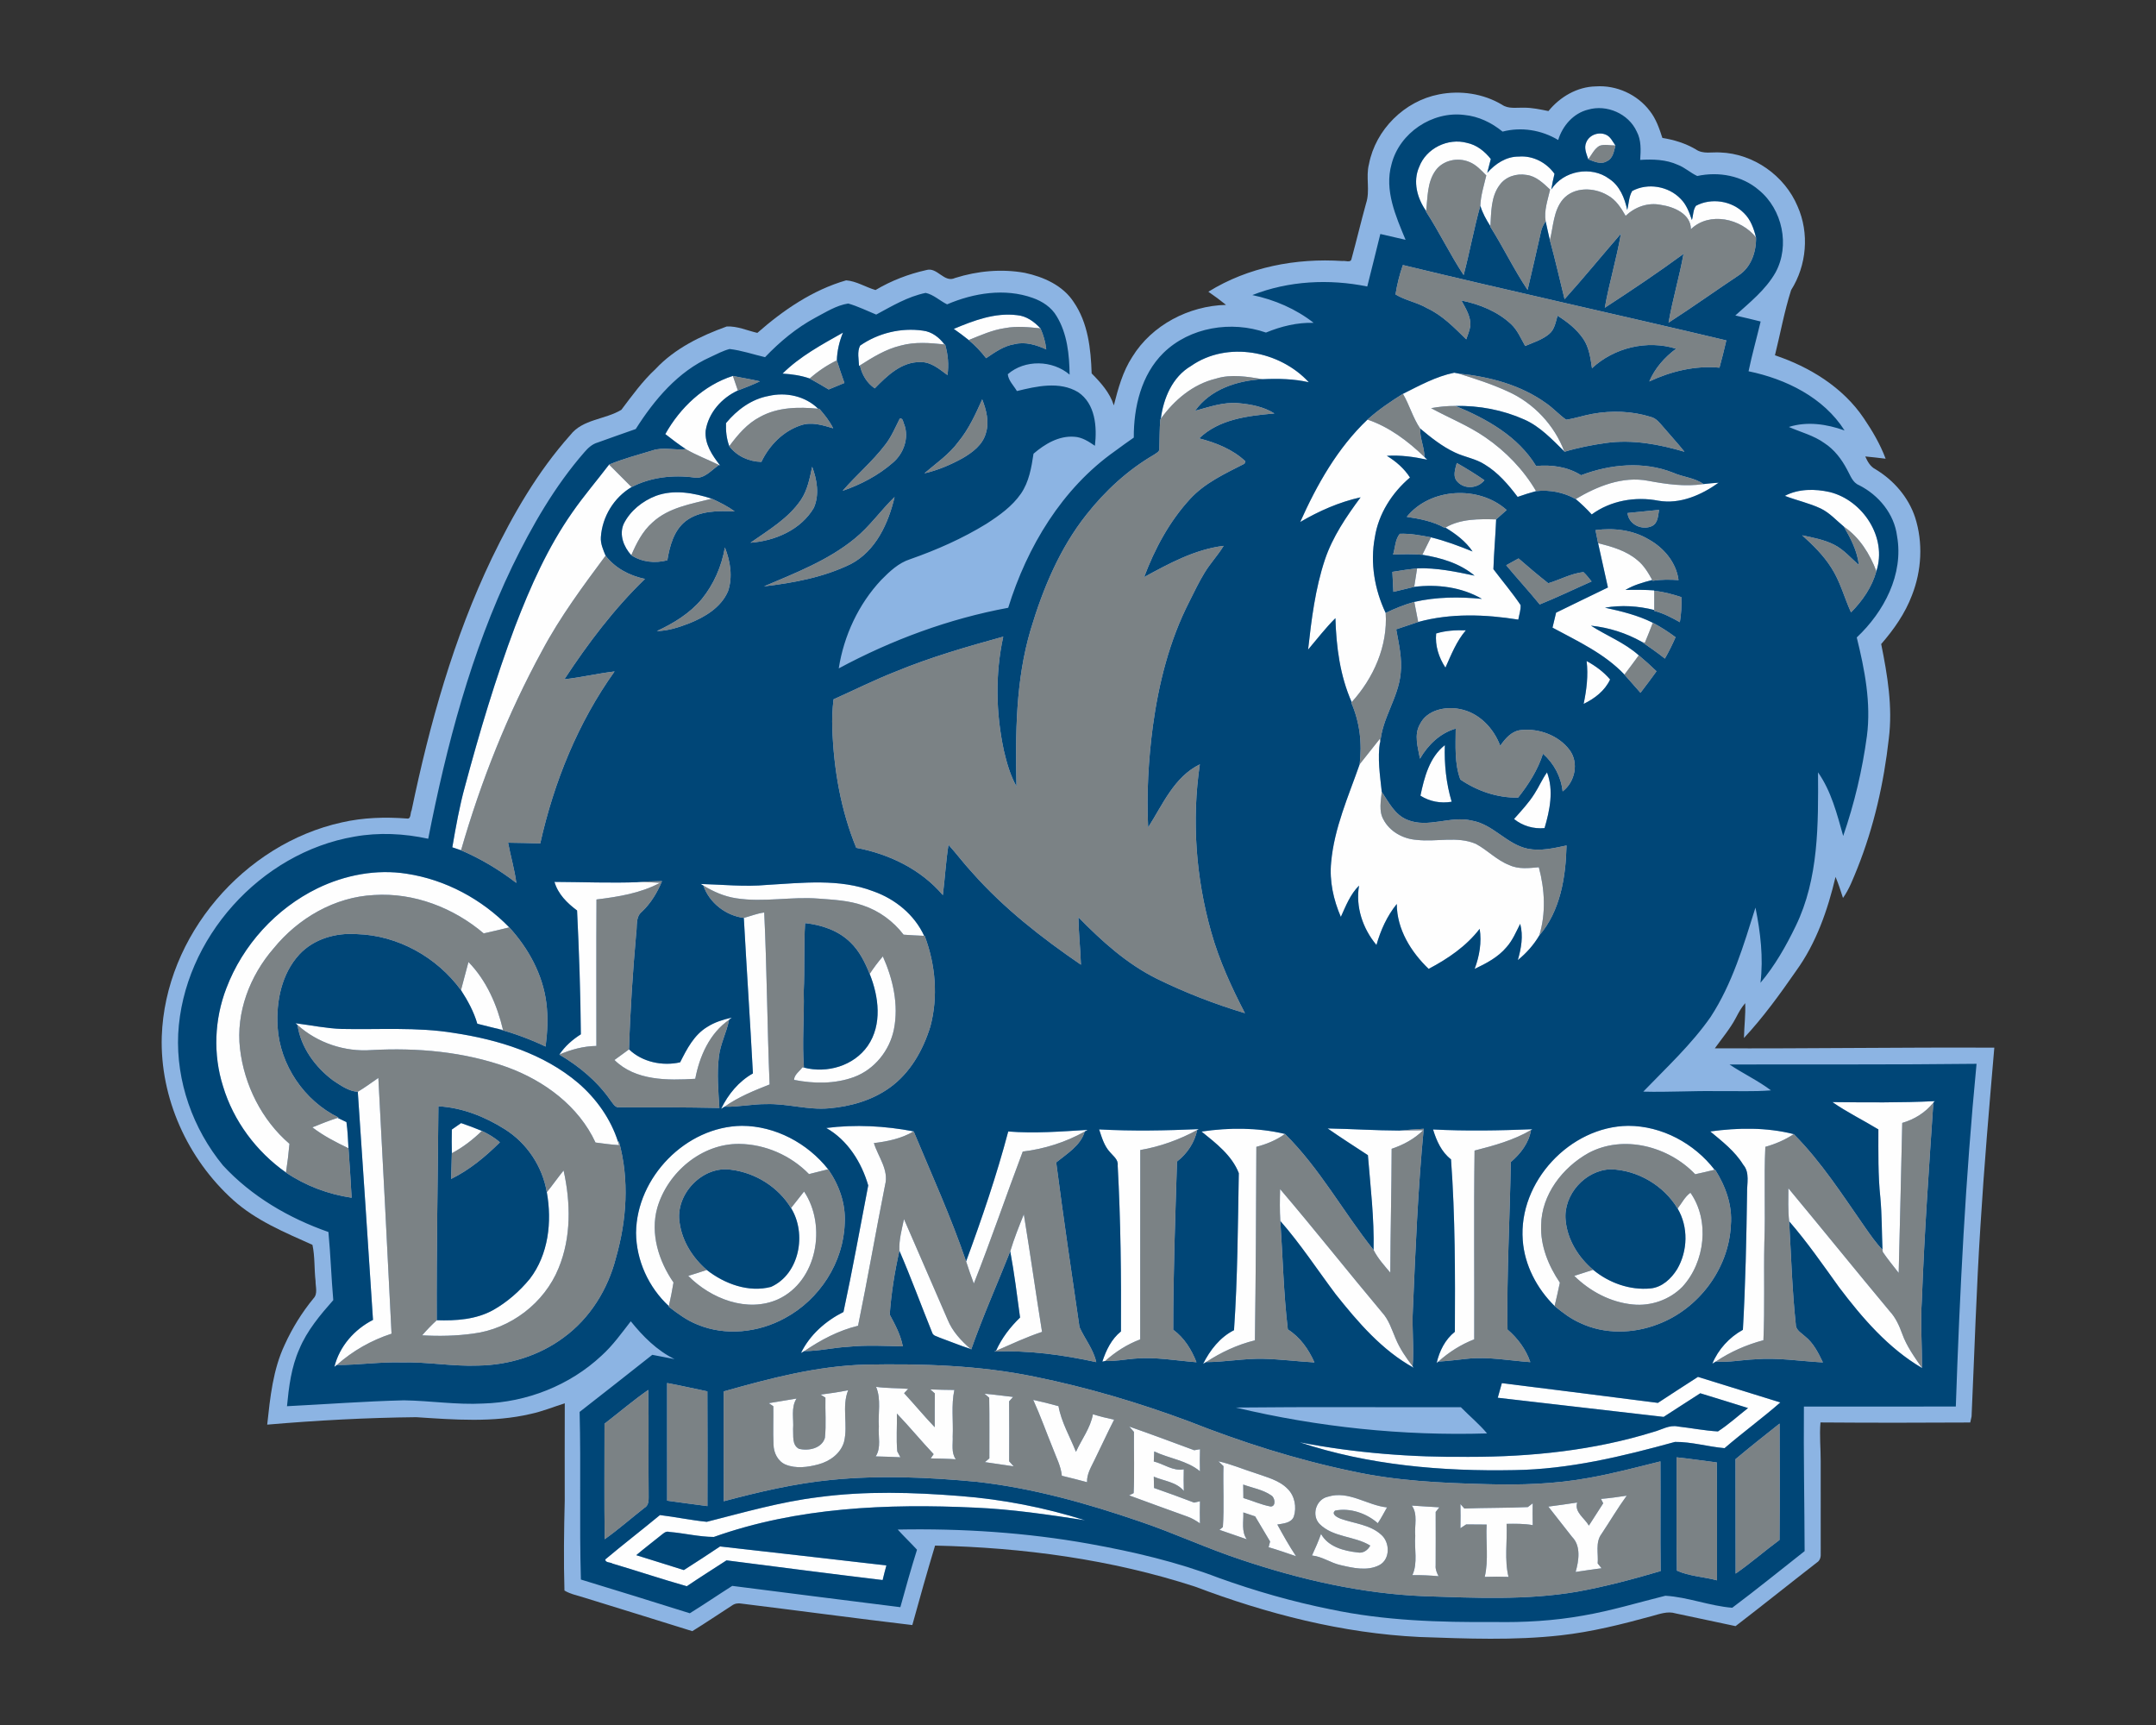 <?xml version="1.0" encoding="UTF-8"?>
<!DOCTYPE svg PUBLIC "-//W3C//DTD SVG 1.1//EN" "http://www.w3.org/Graphics/SVG/1.1/DTD/svg11.dtd">
<!-- Creator: CorelDRAW -->
<svg xmlns="http://www.w3.org/2000/svg" xml:space="preserve" width="2000px" height="1600px" version="1.1" style="shape-rendering:geometricPrecision; text-rendering:geometricPrecision; image-rendering:optimizeQuality; fill-rule:evenodd; clip-rule:evenodd"
viewBox="0 0 2000 1600"
 xmlns:xlink="http://www.w3.org/1999/xlink">
 <rect x="0" y="0" width="2000" height="1600" fill="#333333" stroke="none"/>
 <defs>
  <style type="text/css">
   <![CDATA[
    .fil2 {fill:#004677}
    .fil3 {fill:#7B8285}
    .fil0 {fill:#8CB4E3}
    .fil1 {fill:#FEFEFE}
   ]]>
  </style>
 </defs>
 <g id="Capa_x0020_1">
  <g id="Old_x0020_Dominion_x0020_Monarchs.cdr">
   <path class="fil0" d="M1436.41 103.01c10.73,-13.18 26.65,-22.55 43.93,-22.88 19.12,-1.33 38.49,7.47 50.06,22.74 5.8,7.33 8.87,16.29 11.7,25.06 10.92,1.76 21.58,5.03 31.12,10.69 6.68,4.61 14.95,2.24 22.48,2.79 30.94,1.04 59.9,21.54 71.83,50.01 11.04,24.84 8.46,54.74 -6.01,77.64 -6.31,19.76 -9.98,40.35 -15,60.49 32.21,10.78 63.03,29.69 82.31,58.23 8.04,11.82 15.34,24.26 20.37,37.69 -6.32,-0.76 -12.61,-1.54 -18.89,-2.1 2.04,4.68 4.63,9.36 9.35,11.82 16.93,10.14 30.68,25.92 36.9,44.78 7.49,23.41 6.04,49.33 -2.92,72.11 -6.34,16.86 -16.8,31.79 -28.57,45.29 5.81,28.77 10.78,58.33 7.07,87.72 -4.58,41.1 -13.8,81.83 -29.14,120.27 -3.87,9.43 -7.44,19.15 -13.36,27.53 -2.07,-6.59 -4.24,-13.15 -6.91,-19.53 -7.28,30.73 -17.88,61.32 -36.53,87.1 -15,21.6 -30.48,43.07 -48.43,62.33 0.21,-10.78 1.61,-21.54 1.16,-32.32 -3.53,4.01 -6.11,8.69 -8.53,13.41 -5.39,10.25 -12.92,19.1 -19.63,28.47 86.44,0.35 172.82,-1.01 259.25,-0.6 -4.72,54.9 -9.46,109.82 -12.83,164.83 -3.82,59.02 -5.59,118.15 -8.27,177.24 -0.3,1.41 -0.92,4.19 -1.24,5.6 -46.28,0.28 -92.61,0.3 -138.91,-0.05 -1.08,12.03 0.25,24.05 0.19,36.1 -0.05,28.36 -0.05,56.72 0.02,85.07 0.27,3.37 -0.51,6.92 -3.62,8.8 -25.2,19.56 -50.06,39.53 -75.37,58.95 -18.55,-3.94 -37.09,-7.81 -55.61,-11.81 -7.42,-2.29 -14.82,0.57 -21.96,2.48 -27.76,7.61 -55.81,14.66 -84.49,17.86 -43.59,4.9 -87.5,3.06 -131.22,1.54 -71.44,-3.43 -141.47,-21.49 -208.16,-46.72 -77.74,-25.27 -159.57,-36.28 -241.14,-38.05 -7.37,24.46 -14.33,49.06 -21.1,73.71 -52.82,-6.26 -105.55,-13.38 -158.33,-19.88 -3.16,-0.62 -6.36,-0.16 -8.96,1.75 -12.3,7.86 -24.35,16.15 -36.81,23.78 -33.11,-10.42 -66.3,-20.53 -99.43,-30.85 -6.42,-2.16 -13.31,-3.29 -19.17,-6.82 -0.82,-27.69 -0.43,-55.47 0.26,-83.18 0,-30.18 -0.09,-60.33 0.04,-90.49 -10.57,3.32 -20.87,7.58 -31.72,9.88 -34.78,8.16 -70.83,5.3 -106.1,3 -46.14,0.48 -92.24,2.97 -138.22,6.91 2.72,-25.2 5.32,-51.12 16.31,-74.29 6.98,-15.34 15.92,-29.74 26.61,-42.78 4.24,-4.36 1.84,-10.8 1.93,-16.15 -1.31,-11.15 -0.5,-22.58 -2.88,-33.54 -25.68,-11.54 -52.43,-22.53 -73.62,-41.65 -42.2,-38.01 -67.89,-94.56 -66.16,-151.6 3.13,-93.44 76.11,-178.53 166.99,-198.57 19.83,-4.56 40.31,-5.16 60.56,-3.6 3.89,0.69 2.86,-5.41 4.22,-7.65 16.72,-80.16 38.95,-159.75 74.43,-233.82 19.65,-40.68 42.5,-80.32 72.7,-114.14 11.45,-14.95 32.32,-14.33 47.43,-23.5 9.91,-13.1 19.56,-26.56 31.7,-37.82 17.78,-19.05 41.83,-30.73 66.02,-39.46 9.7,-0.53 19.05,3.77 28.43,5.94 24.07,-21.13 51.32,-39.81 82.38,-48.75 9.49,0.7 18.06,6.34 27.23,8.99 14.58,-8.66 30.57,-14.84 47.13,-18.52 10.13,-3.14 16.45,12.25 26.74,7.32 20.78,-6.54 43.13,-8.64 64.64,-4.74 17.4,3.73 35.34,11.68 45.34,27.09 13.29,19.33 15.92,43.37 16.65,66.18 8.53,8.64 16.84,17.79 20.58,29.67 3.96,-15.59 8.27,-31.47 17.18,-45.1 18.2,-29.56 52.55,-47.27 86.89,-48.13 -5.3,-4.3 -10.75,-8.33 -16.38,-12.18 36.95,-22.97 81.44,-31.35 124.49,-28.5 2.49,-0.55 7.56,1.91 8.27,-1.86 4.7,-17.14 8.78,-34.44 13.52,-51.56 3.99,-11.84 -0.45,-24.44 2.7,-36.44 6.15,-32.02 32.94,-58.54 64.92,-64.69 19.76,-3.91 41,-0.83 58.42,9.52 6.01,4.21 13.5,2.58 20.38,2.81 7.7,-0.05 15.25,1.63 22.79,3.13z"/>
   <path class="fil1" d="M1471.42 132.2c2.65,-6.91 11.15,-10.12 17.9,-7.44 4.61,1.7 6.54,6.51 9.24,10.2 -4.93,0.02 -10.16,-1.45 -14.88,0.32 -4.77,2.84 -7.14,8.18 -10.32,12.49 -1.62,-4.98 -4.22,-10.37 -1.94,-15.57zm-161.76 1264.28l0 0c8.48,0.64 17,1.01 25.53,1.61 -1.16,1.4 -2.28,2.83 -3.39,4.28 0.11,16.54 0,33.11 -0.02,49.65 -0.37,3.57 1.1,6.82 2.69,9.95 -8.08,-0.69 -16.19,-1.09 -24.3,-0.99 5.25,-11.38 1.66,-24.35 2.67,-36.45 -0.9,-9.3 2.67,-19.92 -3.18,-28.05zm45.08 -1.43l0 0c1.2,1.36 2.42,2.76 3.67,4.14 19.62,-0.76 39.25,-0.43 58.88,-1.33 1.49,-1.18 2.99,-2.35 4.51,-3.48 -0.14,6.73 -0.14,13.48 0.05,20.23 -8.04,-1.41 -16.2,-1.32 -24.28,-1.18 0.78,16.36 -2.12,33.13 1.79,49.18 -7.34,-0.25 -14.71,-0.27 -22.06,0 3.73,-15.87 0.9,-32.39 1.77,-48.53 -6.34,-0.03 -12.65,-0.05 -18.96,-0.14 -1.8,1.17 -3.59,2.35 -5.37,3.54 0.17,-7.48 0.17,-14.97 0,-22.43zm130.39 -4.75l0 0c7.99,-0.71 15.96,-1.77 23.89,-3.02 -8.32,11.45 -15.51,23.68 -23.36,35.46 -5.92,7.87 -2.81,18.26 -3.57,27.39 0.9,1.1 2.69,3.34 3.59,4.47 -8.04,1.13 -16.08,2.16 -24.07,3.43 2.97,-10.41 5.11,-24.05 -3.27,-32.48 -7.44,-9.33 -14.63,-18.82 -22.05,-28.13 8.92,-1.2 17.86,-2.37 26.77,-3.78 -2.83,8.87 7,14.54 10.85,21.4 4.38,-6.93 8.87,-13.8 13.29,-20.68 -0.53,-1.02 -1.54,-3.04 -2.07,-4.06zm-261.12 23.15l0 0c-7.69,-8.13 -3.2,-22.78 7.74,-25.18 19.33,-6.1 36.49,8.04 54.92,9.89 -2.83,4.9 -5.37,10 -8.57,14.67 -10.5,-9.26 -25.78,-14.47 -39.6,-11.68 -3.96,3.41 2.42,6.45 5.05,7.49 12.62,4.51 27.2,5.39 37.59,14.76 8.36,7.08 8.69,22.93 -1.68,28.34 -11.22,5.74 -24.37,2.63 -35.98,-0.07 -9.17,-2 -17,-7.99 -26.43,-8.89 3.05,-6.57 5.95,-13.2 8.39,-20.02 6.57,11.98 21.29,15.8 33.91,17.18 5.11,1.06 9.42,-2.02 11.75,-6.35 -14.68,-9.06 -34.51,-7.42 -47.09,-20.14zm-464.94 -24.76l0 0c43.66,-5.87 87.88,-4.56 131.7,-1.06 39.25,3.04 78.16,10.62 115.73,22.46 -33.81,-5.14 -67.7,-10.25 -101.91,-11.7 -81.39,-3.83 -164.94,-0.37 -242.41,27.2 -13.8,-0.09 -27.46,-3.54 -41.24,-4.67 -3.66,-1.18 -6.1,2.02 -8.75,3.89 -7.3,5.92 -14.79,11.59 -21.98,17.67 14.7,4.65 29.47,9.12 44.17,13.82 11.24,-7.23 22.52,-14.42 33.58,-21.91 51.47,5.69 102.86,11.75 154.3,17.6 -1.22,4.52 -2.4,9.01 -3.48,13.57 -48.31,-5.8 -96.57,-12.09 -144.83,-18.27 -12.28,8 -24.69,15.78 -36.83,24.01 -23.09,-6.55 -45.87,-14.19 -68.88,-21.01 -2.03,-1.43 -6.59,-0.58 -6.8,-3.82 16.68,-14.01 33.96,-27.3 50.75,-41.19 14.51,1.75 28.89,4.79 43.45,6.26 34.21,-8.66 68.28,-18.54 103.43,-22.85zm371.18 -33.29l0 0c11.78,2.56 22.88,7.42 34.35,11.01 10.35,3.76 21.84,6.36 29.79,14.49 6.7,6.55 8.64,17.05 5.8,25.83 -2.46,6.05 -9.79,6.33 -15.27,7.32 5.48,9.98 11.03,19.93 17.35,29.4 -8.46,-2.88 -16.89,-5.85 -25.46,-8.34 0.44,-1.8 0.9,-3.57 1.38,-5.3 -4.67,-7.76 -9.19,-15.6 -13.86,-23.31 -3.67,-1.25 -7.33,-2.47 -10.97,-3.67 0.35,8.32 -1.98,17.6 3.18,24.91 -8.46,-2.88 -16.89,-5.83 -25.32,-8.74l3.16 -2.62c1.29,-18.75 0.07,-37.67 0.55,-56.49 -1.17,-1.13 -3.5,-3.36 -4.68,-4.49zm23.02 21.59l0 0c0.02,4.14 0.07,8.31 0.14,12.48 8.45,2.51 16.54,6.27 25.24,7.86 5.28,0.11 4.15,-8.34 0.6,-10.3 -7.69,-5.34 -17.3,-6.86 -25.98,-10.04zm-105.76 -53.82l0 0c20.18,7.05 40.24,14.52 60.28,21.96 1.34,-0.23 4.03,-0.69 5.39,-0.92 -0.18,6.79 -0.25,13.61 -0.06,20.43 -12.05,-10.04 -28.52,-11.75 -42.41,-18.38 -0.17,3.08 -0.28,6.19 -0.4,9.3 9.26,2.26 17.97,9.24 27.81,7.28 -0.14,6.68 -0.16,13.39 0.04,20.09 -6.84,-8.41 -18.49,-9.21 -27.87,-13.27 0.07,3.48 0.16,6.98 0.25,10.48 12.47,4.36 24.86,8.85 37.18,13.57 1.36,-0.3 4.08,-0.92 5.44,-1.24 -0.18,6.84 -0.21,13.66 -0.04,20.5 -3.64,-2.51 -7.47,-4.84 -11.66,-6.29 -18.08,-6.4 -36.05,-13.11 -54.07,-19.67 1.06,-0.53 3.16,-1.57 4.22,-2.08 0.85,-18.91 0.14,-37.87 0.27,-56.8 -1.47,-1.66 -2.92,-3.32 -4.37,-4.96zm-89.04 -24.74l0 0c7.86,1.75 15.69,3.62 23.43,5.81 2.67,14.97 10.67,28.33 16.19,42.38 5.26,-11.61 13.48,-22.11 15.74,-34.85 6.47,2 13.04,3.66 19.67,5.02 -6.2,12.14 -11.86,24.56 -17.88,36.79 -3.17,6.77 -7.55,13.39 -7.23,21.19 -7.76,-2.14 -15.59,-4 -23.38,-5.94 -0.85,-9.07 -5.3,-17.16 -8.38,-25.57 -6.11,-14.93 -11.48,-30.15 -18.16,-44.83zm-45.19 -5.71l0 0c8.84,0.74 17.64,2.03 26.49,2.99 -0.92,1.02 -2.74,3.07 -3.67,4.1 0.17,18.53 0.1,37.05 0.05,55.59 1.04,1.18 3.13,3.5 4.17,4.68 -8.89,-1.27 -17.78,-2.58 -26.68,-3.92 1.36,-1.17 2.75,-2.32 4.13,-3.48 -0.07,-18.75 0.21,-37.5 -0.16,-56.25 -1.09,-0.95 -3.25,-2.79 -4.33,-3.71zm-152.04 0.83l0 0c8.54,-1.08 17.07,-2.37 25.54,-4.05 -6.1,15.22 0.05,32.13 -3.8,47.82 -3.08,10.85 -13.22,18.13 -23.72,20.92 -9.87,2.67 -20.9,4.19 -30.62,0.18 -7.14,-3.09 -10.87,-10.87 -11.1,-18.34 -0.53,-11.93 0.02,-23.86 -0.19,-35.77 -1.06,-0.72 -3.15,-2.12 -4.21,-2.81 8.56,-1.52 17.18,-2.79 25.77,-4.29 -5.41,8.41 -2.46,18.82 -3.2,28.2 0.42,6.24 -1.24,14.79 5.39,18.38 8.78,2.24 21.24,-0.3 24.12,-10.14 1.29,-12.37 0.16,-24.87 0.48,-37.29 -1.12,-0.69 -3.36,-2.1 -4.46,-2.81zm51.44 -7.21l0 0c9.88,1.38 19.88,1.06 29.78,1.89 -0.94,0.99 -2.83,2.99 -3.78,3.98 9.61,10.39 18.62,21.34 28.41,31.56 0.04,-10.46 -0.05,-20.89 0.09,-31.33 -1.04,-0.92 -3.11,-2.76 -4.17,-3.71 7.42,0.28 14.84,0.44 22.28,0.51 -3,14.19 -0.88,28.77 -1.52,43.15 0.32,7.07 -1.57,14.95 2.88,21.15 -7.74,-0.56 -15.51,-0.65 -23.27,-0.83 0.67,-0.99 2,-2.95 2.69,-3.94 -11.63,-12.33 -22.36,-25.43 -34.09,-37.64 0.28,11.67 -0.71,23.42 0.37,35.08 0.71,1.36 2.16,4.1 2.9,5.46 -7.65,-0.41 -15.29,-0.6 -22.94,-0.81 5.39,-8.2 2.14,-18.54 2.95,-27.73 -0.88,-12.24 2.35,-25.18 -2.58,-36.79zm725.27 14.88l0 0c12.37,-8.09 24.72,-16.15 37.16,-24.12 25.48,7.93 50.96,15.78 76.43,23.71 -16.79,14.69 -34.85,27.85 -51.76,42.41 -15.39,-1.32 -30.59,-5.95 -45.98,-5.79 -48.72,13.41 -98.34,25.46 -149.16,26.15 -67.04,1.29 -135.13,-4.54 -199.01,-25.8 51.76,10.02 104.61,14.07 157.29,13.5 57.62,0.04 115.71,-5.99 170.88,-23.11 7.49,-1.93 14.7,-6.77 22.7,-5.04 12.39,1.38 24.67,3.87 37.15,4.56 9.86,-6.41 18.64,-14.4 27.9,-21.68 -14.77,-4.56 -29.51,-9.24 -44.3,-13.7 -11.38,7.23 -22.62,14.67 -33.98,21.92 -51.28,-6.03 -102.6,-11.72 -153.88,-17.76 1.27,-4.51 2.56,-9.05 3.8,-13.57 48.29,5.97 96.5,12.17 144.76,18.32zm-703.64 -141.14l0 0c-0.49,-9.98 2.23,-19.7 4.26,-29.35 13.45,31.12 27,62.22 40.52,93.32 4.42,10.92 12.56,19.58 21.33,27.18 -9.74,-3.13 -19.21,-7.05 -28.82,-10.53 -2.37,-1.26 -5.92,-1.56 -6.82,-4.51 -10.25,-25.32 -19.62,-51.03 -30.47,-76.11zm102.85 0.55l0 0c3.48,-11.7 8.05,-23.01 12.58,-34.33 5.97,36.29 11.04,72.73 16.91,109.06 -14.65,4.84 -28.59,11.45 -42.71,17.58 5.25,-11.71 13.11,-22 22.32,-30.87 -2.76,-20.51 -5.34,-41.08 -9.1,-61.44zm619.06 -39.67l0 0c3.85,-4.93 6.73,-10.97 11.91,-14.67 18.06,25.8 13.59,64.34 -7.46,87.24 -11.85,12.07 -29.31,18.17 -46.1,16.4 -20.5,-1.98 -39.65,-12.17 -54.23,-26.52 5.85,-1.86 11.68,-3.73 17.51,-5.64 14.7,12.16 34.05,19.12 53.21,17.3 10.76,-1.01 19.31,-9.08 24.75,-17.88 9.9,-16.93 10.5,-39.23 0.41,-56.23zm-822.42 -0.46l0 0c4.03,-5.11 8.02,-10.27 12.09,-15.34 21.22,31.79 12.12,83.16 -24,99.91 -28.7,12.9 -62.52,-0.49 -83.46,-21.68 5.76,-1.75 11.49,-3.53 17.19,-5.48 16.49,12.92 38.81,21.19 59.63,15.71 26.57,-11.91 33.22,-49.58 18.55,-73.12zm453.68 -17.58l0 0c32.09,37.62 62.75,76.44 94.52,114.31 6.33,6.86 9.05,15.92 12.64,24.3 3.87,9.36 9.63,17.74 15.78,25.73l1.06 1.43c-29.42,-16.17 -51.74,-42.27 -72.38,-68.18 -17.07,-22.72 -32.64,-46.63 -51.42,-68.03 -0.62,-9.84 -0.46,-19.7 -0.2,-29.56zm471.5 -0.76l0 0c31.52,37.9 62.48,76.28 94.06,114.13 5.51,5.92 8.78,13.36 11.52,20.84 4.15,11.64 11.47,21.66 18.41,31.77 -31.29,-18.36 -55.41,-46.37 -77.02,-74.98 -14.92,-20.74 -29.48,-41.82 -46.25,-61.12 -1.13,-10.18 -0.78,-20.43 -0.72,-30.64zm-1151.74 3.64l0 0c5.39,-6.56 10.22,-13.57 15.57,-20.15 6.63,29.74 7.19,62.03 -4.63,90.57 -13.11,32.37 -44.58,56.4 -79.2,60.73 -15.69,2.19 -31.61,2.51 -47.39,1.61 4.24,-4.93 8.76,-9.6 13.55,-14 17.85,0.59 36.58,-0.63 52.5,-9.52 12.95,-7.35 24.37,-17.39 33.84,-28.86 17.32,-22.58 20.73,-53.03 15.76,-80.38zm1079.27 -56.34l0 0c11.11,9.28 22.88,18.31 30.55,30.84 6.38,7.33 3.36,17.6 3.59,26.4 -0.6,42.25 -1.47,84.52 -3.87,126.75 -12.6,6.91 -22.85,18.15 -28.36,31.44 0.81,-0.5 2.45,-1.5 3.27,-2 13.46,-9.08 28.46,-15.62 44.14,-19.79 1.32,-30.16 0.23,-60.33 0.86,-90.49 1.12,-29.6 -0.47,-59.27 0.92,-88.87 9.3,-2.63 18.26,-6.45 26.35,-11.8 -25.34,-6.42 -51.69,-6.01 -77.45,-2.48zm-257.15 -1.85l0 0c30.73,1.59 61.46,1.02 92.19,-0.2l-1.29 0.71c-16.22,9.49 -34.35,14.49 -52.39,19.07 -0.78,58.33 -0.09,116.73 -0.32,175.08 -12.28,4.77 -23.45,11.84 -33.24,20.64l-1.61 1.31c2.6,-11.12 7.81,-21.74 16.91,-28.95 0.27,-53.31 0.32,-106.71 -3.58,-159.92 -8.91,-6.89 -13.47,-17.28 -16.67,-27.74zm-97.79 -0.94l0 0c12.25,8.57 24.88,16.59 37.36,24.79 2.38,29.28 5.9,58.48 5.28,87.93 3.89,7.85 9.88,14.35 15.48,21.03 0.18,-38.31 1.15,-76.58 1.27,-114.86 10.82,-3.66 21.03,-9.1 29.21,-17.19 -7.35,-0.02 -14.7,0.1 -22.05,0.26 -22.18,-0.07 -44.37,-1.55 -66.55,-1.96zm-116.98 2.88l0 0c13.38,10.8 28.17,22.09 34.58,38.56 -0.88,48.56 -1.09,97.21 -4.45,145.68 -13.01,6.54 -22.25,18.5 -28.68,31.26l2.7 -1.63c13.93,-9.12 29.18,-16.24 45.38,-20.21 0.8,-59.82 1.17,-119.65 1.33,-179.47 9.43,-2.49 18.59,-6.18 26.52,-11.98 -25.41,-6.01 -51.67,-5.99 -77.38,-2.21zm-95 -1.98l0 0c30.82,1.66 61.67,1.1 92.51,-0.26 -0.39,0.19 -1.13,0.58 -1.5,0.79 -16.51,8.96 -34.32,15.41 -52.84,18.59 -0.12,58.56 0,117.09 -0.07,175.65 -12.07,4.54 -22.92,11.47 -32.48,20.04 -0.67,0.16 -1.98,0.44 -2.63,0.6 3.48,-10.57 8.41,-20.92 17.28,-28.04 0.3,-51.32 -0.25,-102.67 -3.04,-153.95 0.71,-5.48 -4.12,-8.59 -7.12,-12.3 -5.46,-5.85 -7.63,-13.75 -10.11,-21.12zm-84.31 1.93l0 0c-10.79,40.84 -24.49,80.86 -39.07,120.48 2.18,6.91 4.6,13.75 7.16,20.57 15.99,-40.47 29.99,-81.71 45.38,-122.43 20.18,-2.45 39.74,-8.64 57.5,-18.57 0.67,-0.37 2.03,-1.15 2.72,-1.55 -24.53,1.5 -49.14,3.46 -73.69,1.5zm477.29 100.83l0 0c1.65,23.2 13.15,44.88 29.55,61.07 1.75,-7.21 3.36,-14.44 4.89,-21.7 -10.56,-15.64 -18.14,-34.07 -17.38,-53.24 0.35,-28.38 19.84,-53.56 43.89,-66.99 32.43,-17.39 74.41,-6.17 99.01,19.68 6.01,-1.29 12.02,-2.68 18.01,-4.17 -18.91,-24.51 -48.99,-40.73 -80.16,-40.73 -54,0.6 -101.96,52.04 -97.81,106.08zm-646.1 -104.08l0 0c19.83,11.2 32.75,31.93 38.93,53.26 -7.54,39.14 -14.56,78.42 -22.97,117.4 -16.59,8.36 -31.22,21.19 -39.44,38.08 0.78,-0.44 2.37,-1.36 3.16,-1.8 15.25,-10.41 31.76,-19.14 49.83,-23.52 8.89,-43.45 16.44,-87.17 25.08,-130.66 3.62,-13.94 -6.47,-26.06 -10.39,-38.77 12.81,-1.52 25.64,-4.22 36.88,-10.85 -26.72,-5.12 -54.04,-6.57 -81.08,-3.14zm-176.44 97.22l0 0c0.18,25.57 11.66,50.7 30.43,68 1.68,-7.28 3.09,-14.6 4.31,-21.95 -13.73,-19.84 -21.7,-45.29 -15.07,-69.16 9.52,-32.87 41.17,-59.75 76.09,-59.34 24.14,0.28 47.85,10.71 64.67,27.99 5.94,-1.43 11.88,-2.93 17.78,-4.47 -19.12,-24.19 -49.09,-40.27 -80.17,-40.29 -51.74,0.69 -97.53,47.69 -98.04,99.22zm-170.88 -95.79l0 0c2.87,-1.98 5.73,-3.98 8.59,-5.99 6.49,2.19 12.92,4.63 19.28,7.26 -8.34,8.11 -17.6,15.25 -27.87,20.71 -0.17,-7.33 -0.17,-14.65 0,-21.98zm-129.4 -2.05l0 0c7.72,-3.15 15.5,-6.22 23.43,-8.78 2.72,1.32 5.46,2.61 8.2,3.92 1.15,8.04 1.43,16.15 1.89,24.28 -11.66,-5.6 -23.22,-11.49 -33.52,-19.42zm1410.08 -23.4l0 0c13.54,9.46 28.52,16.74 42.64,25.34 0.02,21.14 -0.42,42.36 1.84,63.42 1.45,16.01 1.31,32.11 1.96,48.19 0.09,0.53 0.25,1.59 0.32,2.12 4.56,6.72 9.75,12.97 14.72,19.39 1.27,-46.37 2.19,-92.76 3.3,-139.16 11.28,-3.22 21.42,-9.58 28.86,-18.75l1.34 -1.43c-31.66,1.55 -63.33,1.2 -94.98,0.88zm-1367.92 -9.59l0 0c4.81,70.52 9.51,141.06 14.1,211.62 -17.35,8.86 -31.06,24.48 -35.83,43.58l2.26 -1.77c14.74,-13.13 32.02,-22.92 50.77,-29.03 -3.84,-79.08 -8.08,-158.14 -12.23,-237.23 -6.33,4.31 -12.46,8.92 -19.07,12.83zm-57.78 -63.53l0 0 1.87 1.61c18.5,16.63 43.86,25.11 68.65,23.25 42.45,-2.31 85.81,1.49 126.01,15.94 34.27,12.53 66.16,36.05 81.75,69.82 7.28,0.95 14.56,2 21.89,2.42l-0.97 -3.11c-6.77,-21.24 -20.11,-39.99 -36.93,-54.5 -32.25,-27.42 -74.18,-40.23 -115.39,-46.45 -34.39,-5.62 -69.31,-2.94 -103.98,-3.7 -14.42,-0.49 -28.59,-3.48 -42.9,-5.28zm381.94 3.41l0 0c6.92,-4.45 14.84,-6.84 22.76,-8.66 -0.62,0.53 -1.88,1.56 -2.51,2.07 -18.08,12.49 -27.39,33.75 -31.37,54.69 -25.53,1.57 -55.5,1.89 -74.96,-17.44 4.47,-3.34 8.98,-6.61 13.52,-9.86 12.26,11.86 31.24,15.73 47.43,12 6.2,-12.34 12.88,-25.41 25.13,-32.8zm-228.45 -34.14l0 0c2.38,-8.69 4.63,-17.42 6.94,-26.1 16.77,17.16 26.6,39.88 32.06,62.98l-2.55 -0.51c-7.17,-1.49 -14.19,-3.48 -21.29,-5.2 -3.25,-11.2 -8.87,-21.45 -15.16,-31.17zm379.13 -15.04l0 0c3.71,-5.69 7.82,-11.11 12.22,-16.27 9.39,21.01 14.85,44.74 10.27,67.66 -3.94,19.67 -18.04,37.25 -37,44.25 -17.71,6.52 -37.34,6.29 -55.65,2.65 0.18,-4.93 5.11,-7.92 7.76,-11.63l1.43 0.23c21.51,5.6 46.19,-1.59 59.16,-20.13 13.61,-19.66 10.29,-45.73 1.81,-66.76zm-116.74 -51.93l0 0c2.65,48.1 5.89,96.16 8.43,144.23 -13.18,7.4 -22.99,19.4 -29.53,32.88l3.17 -1.99c12.79,-9.07 27.35,-14.92 41.84,-20.66 -2.21,-53.14 -2.46,-106.4 -5,-159.5 -6.5,0.83 -12.62,3.31 -18.91,5.04zm21.28 -30.61l0 0c32.92,-1.85 67.34,-6.2 98.94,5.94 20.18,7.14 38.01,21.61 47.07,41.28 -6.38,-0.25 -12.72,-0.6 -19.08,-1.06 -9.63,-12.51 -22.76,-22.18 -37.78,-27.16 -13.17,-4.63 -27.25,-5.25 -41.05,-6.31 -25.5,-2.05 -51.14,3.69 -76.57,-0.32 -10.85,-1.64 -21.05,-6.11 -30.36,-11.8l-2.47 -1.45c20.41,0.55 40.87,2.79 61.3,0.88zm-196.93 -2.81l0 0c26.16,0.11 52.33,1.24 78.5,0.23 6.48,-0.14 12.97,0.16 19.45,0.6 -18.16,9.74 -38.8,12.99 -58.98,15.48 -0.25,45.29 -0.07,90.58 -0.09,135.86 -11.93,0.17 -23.47,3.3 -34.37,8 5.16,-7.72 12.16,-13.87 19.95,-18.8 -0.3,-38.31 -1.64,-76.6 -3.5,-114.84 -9.19,-6.86 -17.69,-15.2 -20.96,-26.53zm-219.77 5.92l0 0c-38.54,18.79 -69.46,52.68 -84.64,92.79 -11.08,28.82 -12.41,61.34 -3.08,90.81 9.72,32.29 30.93,60.67 58.42,80.05 1.36,-8.85 2.42,-17.72 3.24,-26.63 -25.75,-22.07 -41.97,-54.6 -45.88,-88.14 -3.94,-33.77 9.17,-67.77 31.16,-93.11 22.76,-28.01 56.72,-47.76 93.14,-49.51 36.97,-2.42 73.81,11.8 101.77,35.59 7.93,-1.75 15.83,-3.64 23.71,-5.59 -25.39,-26.13 -59.16,-44.3 -95.26,-49.76 -28.05,-4.43 -57.15,1.2 -82.58,13.5zm1128.78 -87.56l0 0c4.21,-6.45 7.21,-13.66 11.72,-19.93 6.34,16.77 2.61,35.09 -2.3,51.69 -10.25,0.9 -20.29,-2 -28.31,-8.45 6.61,-7.51 13.57,-14.81 18.89,-23.31zm-105.71 1.68l0 0c3.57,-16.98 8.33,-35.64 22.64,-46.88 -0.58,17.74 1.24,35.45 6.33,52.5 -10.09,1.73 -20.31,-0.14 -28.97,-5.62zm-56.4 -29.12l0 0c-10.39,29.74 -23.63,59.18 -26.44,90.97 -1.71,17.3 2.16,34.74 9,50.59 4.61,-10.18 8.78,-21.01 16.89,-29.03 -3.39,19.65 3.45,39.99 16.15,55.08 3.89,-13.75 9.83,-26.88 18.84,-38.03 0.09,23.43 13.13,44.41 29.56,60.19 17.87,-9.4 34.9,-20.98 47.34,-37.15 2,12.57 -0.23,25.34 -4.66,37.18 10.83,-5.14 21.82,-10.88 29.61,-20.23 5.64,-6.29 8.84,-14.19 12.64,-21.58 3,11.24 0.97,22.71 -2.21,33.65 7.86,-6.38 14.77,-14.1 19.9,-22.83 6.34,-20.59 5.14,-42.71 -0.39,-63.32 -9.12,0.8 -18.82,2.05 -27.39,-2.01 -11.61,-4.47 -20.22,-13.87 -31.01,-19.67 -17.36,-7.44 -36.6,-1.55 -54.75,-3.69 -12.63,-0.83 -25.13,-7.58 -31.05,-19 -4.38,-7.88 -2.24,-17.14 -1.52,-25.6 -1.62,-15.5 -4.13,-31.12 -1.57,-46.76l-0.19 -2.42c-6.29,7.86 -12.55,15.74 -18.75,23.66zm210.55 -95.79l0 0c8.16,4.47 15.74,9.98 21.8,17.12 -4.89,10.51 -14.35,17.72 -24.56,22.65 2.72,-13.07 4.4,-26.43 2.76,-39.77zm-139.57 -25.54l0 0c8.91,-2.76 18.24,-3.2 27.55,-2.93 -8.73,10.14 -13.55,22.58 -18.94,34.6 -6.17,-9.37 -9.72,-20.36 -8.61,-31.67zm150.22 -83.81l0 0c3.06,13.71 6.1,27.42 9.12,41.14 -16.1,7.63 -32.02,15.65 -48.08,23.36 -1.13,4.61 -2.23,9.24 -3.32,13.89 23.32,12.61 48.2,24.01 66.72,43.54 4.49,-5.92 8.94,-11.86 13.31,-17.87 -13.1,-11.75 -29.74,-18.09 -44.36,-27.49 16.54,1.71 32.57,6.8 47.06,14.93 0.71,0.26 2.16,0.76 2.88,0.99 2.65,-6.13 5,-12.41 7.44,-18.63 -13.96,-7.03 -29.21,-10.67 -44.37,-13.99 15.18,-2.58 30.8,-1.63 45.7,2.17 -0.02,-5.92 -0.02,-11.84 -0.02,-17.74l0 -0.48c-8.91,-0.56 -17.83,-0.67 -26.74,-0.37 7.67,-4.59 16.33,-7.03 24.92,-9.24 -3.73,-6.73 -7.71,-13.52 -13.77,-18.38 -10.3,-8.82 -23.64,-12.56 -36.49,-15.83zm-141.65 -14.4l0 0c14.21,-8.31 31.16,-8.03 47.08,-7.62 -0.64,15.41 -2.05,30.75 -2.55,46.16 8.38,11.11 17.44,21.77 25.22,33.29 0.3,4.59 -1.36,9.05 -2.14,13.52 -30.71,-4.9 -62.61,-6.1 -92.86,2.19 -1.25,-6.19 -2.44,-12.41 -3.6,-18.63 20.58,-4.7 41.84,-4.84 62.73,-2.79 -18.86,-10.97 -41.42,-13.78 -62.82,-11.15 0.83,-5.74 1.75,-11.47 2.7,-17.19 18.04,-0.62 35.77,3.07 53.3,6.8 -13.61,-11.45 -31.19,-16.61 -48.46,-19.37 2.67,-5.42 5.32,-10.81 8.01,-16.2 13.22,3.23 25.99,8.02 38.59,13.15 -6.36,-9.46 -15.6,-16.33 -25.2,-22.16zm-732.3 -29.48l0 0c16.88,-6.15 35.24,-2.7 51.85,2.67 -19.17,4.88 -40.13,8.09 -55.17,22.11 -9.22,8.09 -14.79,19.24 -19.58,30.32 -6.98,-7.69 -11.5,-18.96 -7.03,-29.07 5.99,-12.14 17.42,-21.22 29.93,-26.03zm1047.18 0.04l0 0c12.72,-6.68 27.97,-6.63 41.7,-3.52 30.75,7.65 53.49,42.29 43.21,73.39 -6.1,-16.1 -15.62,-31.39 -30.06,-41.26 -7.05,-5.8 -13.22,-12.87 -21.56,-16.88 -10.69,-5.05 -22.33,-7.49 -33.29,-11.73zm-194.01 2.95l0 0c20.04,-11.88 43.47,-21.47 67.17,-16.93 16.91,3.16 34.23,5.62 51.4,3.04 4.67,-0.53 9.35,-0.97 14.07,-1.29 -16.03,11.45 -35.82,20.2 -55.88,16.73 -21.24,-4.15 -44.3,-0.17 -61.9,12.73 -4.63,-5.09 -9.59,-9.85 -14.86,-14.28zm-930.65 12.19l0 0c-22.83,32.5 -39.04,69.04 -53.21,105.97 -18.22,48.46 -33.01,98.18 -46.44,148.17 -5.16,18.61 -8.52,37.66 -11.8,56.71 2.7,0.88 5.42,1.8 8.11,2.74 18.45,-64.13 43.22,-126.54 75.19,-185.12 16.64,-31.26 37.83,-59.78 58.88,-88.13 -2.23,-5.49 -4.79,-11.13 -4.37,-17.19 1.26,-18.94 12.11,-36.72 28.47,-46.42 -6.98,-6.93 -13.94,-13.89 -20.85,-20.89 -11.24,14.79 -23.38,28.89 -33.98,44.16zm675.08 9.12l0 0c17.49,-10.25 36.19,-18.5 56.03,-22.9 -13.25,17.92 -26.01,36.63 -33.15,57.94 -8.94,26.93 -12.42,55.24 -15.55,83.32 8.36,-9.79 16.17,-20.09 25.34,-29.16 0.78,26.58 4.24,53.35 15.09,77.88 20.32,-22.27 33.61,-52.22 31.53,-82.74 -10.27,-21.61 -14.49,-46.33 -10.06,-70.01 3.36,-21.84 15.92,-41.44 32.62,-55.61 -5.42,-8.41 -12.97,-14.95 -21.43,-20.11 12.63,-0.83 25.16,0.94 37.46,3.59 -0.65,-0.64 -1.98,-1.93 -2.65,-2.58 -15.25,-14.67 -32.53,-27.78 -52.78,-34.64 -27.8,26.37 -46.92,60.33 -62.45,95.02zm-532.64 -91.75l0 0c10.13,-12.24 23.66,-22.32 39.57,-25.18 15.99,-3.78 34.03,0.09 45.89,11.82 -18.15,-1.75 -37.5,-1.48 -53.88,7.6 -11.91,6.15 -20.69,16.58 -28.54,27.16 -2.56,-6.84 -3.3,-14.12 -3.04,-21.4zm-56.3 10.2l0 0c6.19,4.84 12.44,9.63 19.03,13.94 9.81,5.74 20.54,9.68 30.73,14.72l1.17 0.55c-7.23,-9.26 -14.6,-20.02 -13.5,-32.39 2.63,-16.68 14.84,-30.31 29.88,-37.27 -1.54,-4.51 -3.09,-9.01 -4.63,-13.52 -27.05,8.64 -49.02,29.53 -62.68,53.97zm684.24 -37.34l0 0c15.32,-7.65 30.67,-16.15 47.6,-19.6 1.01,0.2 3.06,0.59 4.07,0.78 15.55,4.88 31.15,9.88 45.96,16.75 23.71,10.69 42.9,31.1 52.06,55.45 -11.33,-11.06 -22.43,-23.09 -37.18,-29.58 -19.92,-8.9 -41.92,-13.02 -63.71,-12.58 -7.61,-0.05 -15.21,0.69 -22.67,2.05 16.65,9.08 34.48,16.13 50.17,26.95 19.05,13.06 35.52,30.04 47.22,50.02 -5.78,1.56 -11.47,3.38 -17.11,5.36 -8.62,-11.4 -18.13,-22.55 -30.5,-30.04 -8.46,-5.48 -18.68,-6.84 -27.64,-11.15 -11.89,-5.57 -22.23,-13.84 -32.25,-22.2 -6.8,-9.93 -9.89,-21.87 -16.02,-32.21zm-196.56 -25.85l0 0c33.54,-23.42 82.35,-14.14 109.28,15.11 -13.98,-3.17 -28.33,-3.47 -42.59,-2.83 -14.42,-2.28 -29.35,-5 -43.66,-0.5 -21.21,5.09 -38.58,19.78 -51.07,37.2 2.49,-19.12 10.73,-38.84 28.04,-48.98zm-378.93 7.08l0 0c16.17,-16.06 36.4,-26.89 56.05,-37.99 -3.39,8.18 -5.39,16.84 -5.69,25.71 -9.12,4.42 -17.55,10.13 -25.18,16.84 -8.11,-2.86 -16.63,-4.03 -25.18,-4.56zm71.92 -25.94l0 0c16.73,-11.66 38.03,-16.84 58.24,-13.92 8.31,0.95 15.2,6.29 20.08,12.81 -13.5,-1.43 -27.38,-2.6 -40.65,1.06 -13.83,3.29 -25.99,10.87 -37.83,18.41l-0.81 0.48c-0.2,-6.22 -1.93,-13.01 0.97,-18.84zm86.92 -15.53l0 0c18.43,-7.76 38.28,-15.27 58.62,-12.74 8.76,0.72 15.99,6.04 21.8,12.23 -10.9,-1.08 -21.98,-2.28 -32.83,-0.23 -11.82,1.69 -22.74,6.68 -33.73,11.08 -4.49,-3.64 -9.14,-7.04 -13.86,-10.34zm431.72 -150.22l0 0c-6.06,13.68 -1.8,29.21 6.5,40.94 1.42,-12.65 0.87,-26.56 8.57,-37.44 6.86,-9.77 20.66,-12.67 31.39,-8.13 6.39,2.51 11.08,7.72 15.81,12.51 -2.17,9.26 -5.16,18.45 -5.53,28.01 1.96,6.87 5.53,13.09 9.33,19.1 0.85,-12.95 0.37,-27.23 8.52,-38.15 5.53,-7.86 15.76,-11.06 25.02,-9.42 8.94,1.08 15.57,7.74 21.86,13.57 -2.17,9.65 -5.83,19.39 -4.14,29.44 1.22,5.85 2.6,11.68 3.93,17.53 3.25,-12.81 3.27,-27.53 12.24,-38.08 10.29,-11.63 28.75,-11.04 41.32,-3.59 7.7,4.14 12.49,11.7 16.7,19.07 8.69,-8.25 20.65,-12.62 32.62,-10.18 12.03,1.73 27.9,8.29 27.95,22.57 17.18,-16.58 46.46,-9.93 60.4,7.67 -2.05,-8.24 -4.98,-16.67 -11.27,-22.69 -11.31,-11.42 -30.24,-14.3 -44.41,-6.72 -2.79,3.64 -2.49,8.91 -3.8,13.22 -2.44,-6.98 -5.02,-14.24 -10.39,-19.56 -11.24,-11.86 -30.62,-15.18 -45.01,-7.35 -3.16,5.28 -3.14,11.8 -4.59,17.65 -2.37,-11.04 -6.89,-22.48 -16.72,-28.93 -16.61,-12.33 -42.55,-7.68 -53.72,9.83 0.8,-4.86 1.77,-9.7 2.95,-14.49 -7.42,-10.5 -20.14,-17.07 -33.11,-15.99 -11.65,-0.13 -21.84,6.68 -29.28,15.12 1.11,-4.29 2.22,-8.57 3.32,-12.86 -5.62,-7.09 -13.06,-13.08 -22.07,-14.95 -17.69,-4.86 -37.94,5.05 -44.39,22.3z"/>
   <path class="fil2" d="M1473.26 101.67c17.28,-5.02 37.44,3.78 45,20.25 4.37,8.09 3.84,17.53 3.24,26.4 11.75,-0.74 23.98,-0.41 34.9,4.54 6.55,2.51 11.75,7.46 18.04,10.39 19.81,-4.31 41.67,-0.37 57.22,13.08 21.87,17.9 28.96,51.49 15.39,76.41 -9.12,16.06 -23.82,27.69 -37.29,39.88 7.85,1.75 15.66,3.64 23.49,5.58 -3.66,15.41 -7.99,30.66 -11.22,46.16 34.6,7.14 69.6,24.24 89.06,54.9 -16.51,-5.9 -34.62,-8.64 -51.67,-3.25 11.06,4.88 23.11,7.85 33.06,15.04 9.17,5.97 15.92,14.93 20.96,24.51 3.02,5.28 4.93,11.96 11.11,14.47 18.2,9.19 32.66,26.61 35.24,47.22 6.31,35.43 -12.14,70.29 -37.39,94.01 7.35,29.74 13.43,60.71 9.43,91.41 -4.24,31.52 -11.64,62.66 -22,92.7 -5.76,-20.36 -11.02,-41.42 -23.36,-59 0.27,47.97 0.78,98.48 -20.71,142.62 -8.99,18.59 -19.33,36.77 -32.67,52.59 2.81,-23.31 0,-46.88 -4.65,-69.75 -10.97,34.85 -21.45,70.61 -41.61,101.45 -17.87,25.6 -40.91,46.88 -62.47,69.25 23.01,0.64 46,-0.88 69.02,-0.46 16.47,-0.26 33.01,0.64 49.46,-0.72 -12.08,-9.12 -25.9,-15.55 -38.43,-23.98 76.37,-0.25 152.76,0.26 229.12,-0.64 -10.23,105.69 -15.62,211.77 -19.23,317.88 -46.97,0.04 -93.95,0 -140.92,0.02 -0.37,44.71 0.51,89.4 0.67,134.09 -22.34,17.56 -44.44,35.53 -67.15,52.53 -20.87,-1.62 -41.14,-9.91 -62.04,-11.13 -25.31,6.29 -50.36,13.94 -76.11,18.36 -27.23,4.88 -54.94,6.5 -82.58,5.99 -50.8,0.39 -101.96,-1.22 -151.86,-11.75 -35.27,-7.09 -69.94,-17 -103.78,-29.19 -38.68,-14.79 -79.15,-24.23 -119.84,-31.56 -58.67,-10.52 -118.38,-14.39 -177.93,-13.26 5.79,6.4 12.07,12.34 17.9,18.72 -5.53,17.65 -10.57,35.43 -15.45,53.29 -52,-6.48 -103.97,-13.13 -155.94,-19.75 -13.2,8.37 -26.07,17.19 -39.37,25.39 -33.63,-10.57 -67.31,-21.01 -101.03,-31.28 -1.52,-51.81 0.13,-103.67 -1.18,-155.48 22.58,-17.52 44.94,-35.26 67.41,-52.95 6.88,1.29 13.77,2.64 20.66,3.98 -16.33,-7.97 -29.35,-21.1 -40.61,-35.08 -8.57,11.01 -16.73,22.5 -27.16,31.9 -29.51,27.62 -69.46,43.24 -109.75,44.37 -24.6,1.33 -49.04,-2.6 -73.58,-2.97 -36.19,0.9 -72.29,3.64 -108.43,5.46 1.73,-17.99 3.99,-36.29 11.43,-52.94 7.16,-17.21 19.3,-31.61 31.51,-45.45 -1.84,-21.03 -2.49,-42.16 -4.51,-63.19 -36.68,-12.83 -71.32,-33.03 -97.82,-61.76 -27.85,-33.89 -43.58,-78.03 -41.53,-121.98 4.63,-88.43 76.27,-168.07 163.4,-182.97 22.71,-4.08 46.07,-2.91 68.53,1.95 17.02,-86.59 39.69,-172.86 78.02,-252.71 18.29,-37.57 39.33,-74.29 66.9,-105.89 3.34,-3.87 7.23,-7.49 12.3,-8.92 11.75,-4.14 23.48,-8.48 35.29,-12.51 17.23,-27.16 39.19,-53.33 69.18,-66.73 5.85,-2.72 11.61,-5.83 17.88,-7.49 11.19,1.29 21.95,5.04 32.89,7.58 13.69,-14.33 29.1,-27.18 46.61,-36.61 9.76,-5.13 19.48,-11.44 30.54,-13.17 8.96,2.58 17.35,6.72 25.96,10.27 14.66,-7.92 29.31,-16.72 45.85,-20.11 7.35,1.52 13.17,7.35 19.92,10.62 24.7,-10.57 53.59,-15.23 79.43,-5.97 8.96,3.14 17.37,8.67 22.23,17.03 9.82,16.12 11.73,35.61 11.98,54.11 -15.89,-13.54 -41.53,-14.17 -57.36,-0.37 0.62,5.97 5.53,10.58 8.48,15.62 18.27,-4.49 39.57,-9.33 56.74,1.01 16.1,10.74 17.66,32.26 15.61,49.76 -5.78,-3.94 -11.91,-8.01 -19.12,-8.38 -14.32,-1.11 -27.38,6.72 -37.84,15.73 -1.91,12.81 -4.17,26.15 -11.66,37.04 -8.15,11.8 -20.11,20.25 -32,27.95 -22.27,13.68 -46.32,24.3 -70.97,32.92 -10.65,3.45 -18.96,11.38 -26.65,19.18 -21.06,22.44 -34.67,51.72 -39.4,82.04 49.14,-26.43 102.26,-46.08 157.2,-56.23 17.56,-56.63 49.97,-110.69 99.04,-145.32 5.73,-4.31 11.58,-8.41 17.46,-12.53 -0.14,-28.1 6.86,-58.14 27.43,-78.48 24.65,-24.12 63.15,-30.14 95.19,-18.94 14.03,-5.78 28.98,-9.47 44.23,-9.03 -16.61,-12.97 -36.31,-21.45 -56.88,-25.75 33.61,-13.27 71.35,-15.14 106.61,-7.95 4.06,-16.22 8.16,-32.44 12.12,-48.7 7.81,1.73 15.6,3.57 23.41,5.39 -9.08,-21.93 -19.84,-46.05 -13,-70.15 7.33,-29.04 37.88,-49.45 67.5,-45.65 13.13,1.22 25.36,7.16 35.48,15.45 17.46,-4.56 36.21,-1.49 51.6,7.79 4.01,-13.18 14.1,-24.86 27.82,-28.2zm-20.93 1030.03l0 0c1.59,18.08 11.84,34.53 25.52,46.07 14.7,12.16 34.05,19.12 53.21,17.3 10.76,-1.01 19.31,-9.08 24.75,-17.88 9.9,-16.93 10.5,-39.23 0.41,-56.23 -12.85,-21.38 -36.93,-35.59 -61.88,-36.4 -23.61,0.6 -44.29,23.52 -42.01,47.14zm-821.83 2.81l0 0c2.42,16.97 12.24,32.34 25.12,43.4 16.49,12.92 38.81,21.19 59.63,15.71 26.57,-11.91 33.22,-49.58 18.55,-73.12 -11.75,-19.35 -32.8,-32.6 -55.2,-35.48 -26.83,-4.35 -52.75,22.97 -48.1,49.49zm-223.82 -108.39l0 0c-0.5,66.14 -1.84,132.28 -1.54,198.44 17.85,0.59 36.58,-0.63 52.5,-9.52 12.95,-7.35 24.37,-17.39 33.84,-28.86 17.32,-22.58 20.73,-53.03 15.76,-80.38 -4.03,-23.86 -18.41,-45.49 -38.89,-58.37 -18.5,-11.7 -39.64,-20.11 -61.67,-21.31zm12.47 21.56l0 0c-0.17,7.33 -0.17,14.65 0,21.98 -0.14,7.95 -0.44,15.89 -0.7,23.86 17.07,-8.36 31.84,-20.64 45.27,-33.97 -4.95,-4.45 -10.73,-7.74 -16.7,-10.6 -6.36,-2.63 -12.79,-5.07 -19.28,-7.26 -2.86,2.01 -5.72,4.01 -8.59,5.99zm327.69 -191.48l0 0c-1.27,21.15 -0.3,42.37 -1.27,63.54 0.62,23.49 -1.68,47.02 0.21,70.49 21.51,5.6 46.19,-1.59 59.16,-20.13 13.61,-19.66 10.29,-45.73 1.81,-66.76 -4.3,-10.6 -9.44,-21.24 -17.85,-29.24 -11.15,-11.05 -26.72,-16.24 -42.06,-17.9zm724.58 -724l0 0c-2.28,5.2 0.32,10.59 1.94,15.57 5.46,2 11.63,5.16 17.23,1.75 5.76,-2.51 6.5,-9.26 7.97,-14.56 -2.7,-3.69 -4.63,-8.5 -9.24,-10.2 -6.75,-2.68 -15.25,0.53 -17.9,7.44zm-154.94 22.64l0 0c-6.06,13.68 -1.8,29.21 6.5,40.94l-0.07 0.57c12.41,19.1 22.23,39.79 34.83,58.77 5.64,-21.33 9.53,-43.13 15.48,-64.39 1.96,6.87 5.53,13.09 9.33,19.1l-0.05 0.51c12.12,19.16 21.91,39.73 34.56,58.58 4.26,-17.97 8.36,-35.99 12.41,-54 0.63,-3.55 2.45,-6.66 4.34,-9.65 1.22,5.85 2.6,11.68 3.93,17.53 4.98,18.13 9.13,36.47 13.62,54.71 17.85,-19.86 34.76,-40.57 52.27,-60.75 -3.96,23.11 -10.88,45.61 -14.95,68.7 24.71,-16.08 49.25,-32.53 73.02,-49.95 -3.84,21.43 -10.18,42.32 -13.87,63.77 22,-14.17 43.31,-29.4 65.08,-43.91 11.59,-7.62 16.31,-21.77 16.06,-35.11 -2.05,-8.24 -4.98,-16.67 -11.27,-22.69 -11.31,-11.42 -30.24,-14.3 -44.41,-6.72 -2.79,3.64 -2.49,8.91 -3.8,13.22 -2.44,-6.98 -5.02,-14.24 -10.39,-19.56 -11.24,-11.86 -30.62,-15.18 -45.01,-7.35 -3.16,5.28 -3.14,11.8 -4.59,17.65 -2.37,-11.04 -6.89,-22.48 -16.72,-28.93 -16.61,-12.33 -42.55,-7.68 -53.72,9.83 0.8,-4.86 1.77,-9.7 2.95,-14.49 -7.42,-10.5 -20.14,-17.07 -33.11,-15.99 -11.65,-0.13 -21.84,6.68 -29.28,15.12 1.11,-4.29 2.22,-8.57 3.32,-12.86 -5.62,-7.09 -13.06,-13.08 -22.07,-14.95 -17.69,-4.86 -37.94,5.05 -44.39,22.3zm-21.95 118.27l0 0c9.07,5.55 20.11,7.32 29.37,12.78 14.28,6.62 25.18,18.09 36.26,28.87 1.43,-4.06 3.04,-8.11 3.8,-12.37 0.62,-8.71 -4.31,-16.34 -8.27,-23.64 16.79,3.39 33.42,10.07 46.09,21.91 5.95,5.6 9.06,13.32 13.04,20.27 7.56,-3.27 15.76,-5.73 22.19,-11.1 5.13,-4.15 6.08,-11.06 7.83,-17 9.05,5.69 17.71,12.46 23.82,21.4 5.48,8.02 6.75,17.9 8.15,27.3 20.48,-19.1 51.24,-26.5 78.03,-18.06 -10.69,7.9 -19.65,18.06 -24.9,30.36 20.27,-9.51 42.64,-14.91 65.12,-12.81 2.3,-8.38 4.4,-16.82 6.36,-25.29 -99.91,-23.73 -200.24,-45.75 -300.05,-69.9 -3.11,8.87 -5.37,18.02 -6.84,27.28zm-409.77 31.95l0 0c4.72,3.3 9.37,6.7 13.86,10.34 5.95,5.03 11.41,10.62 16.13,16.84 8.11,-5.43 16.36,-11.45 26.26,-12.99 10.14,-2.56 20.34,0.69 29.53,4.84 -0.73,-6.77 -2.58,-13.34 -5.36,-19.54 -5.81,-6.19 -13.04,-11.51 -21.8,-12.23 -20.34,-2.53 -40.19,4.98 -58.62,12.74zm-86.92 15.53l0 0c-2.9,5.83 -1.17,12.62 -0.97,18.84l0.81 -0.48c1.87,8.54 6.45,16.33 13.8,21.28 11.38,-11.7 24.88,-24.78 42.43,-24.39 9.86,-0.21 17.53,6.61 25,12.07 1.4,-9.54 0.5,-19.15 -2.17,-28.36l-0.58 -0.07c-4.88,-6.52 -11.77,-11.86 -20.08,-12.81 -20.21,-2.92 -41.51,2.26 -58.24,13.92zm-71.92 25.94l0 0c8.55,0.53 17.07,1.7 25.18,4.56 5.92,3.29 11.82,6.63 17.62,10.16 4.89,-1.98 9.75,-4.01 14.61,-6.04 -2.47,-6.96 -4.86,-13.91 -7.05,-20.96 0.3,-8.87 2.3,-17.53 5.69,-25.71 -19.65,11.1 -39.88,21.93 -56.05,37.99zm378.93 -7.08l0 0c-17.31,10.14 -25.55,29.86 -28.04,48.98l-0.48 0.57c-0.7,8.87 -0.6,17.77 -0.88,26.66 0.65,3.36 -3.04,4.65 -5.14,6.24 -24.23,14.12 -45.19,33.47 -62.49,55.45 -24.74,31.17 -40.29,68.53 -51.65,106.4 -14.05,47.18 -14.26,96.9 -13.25,145.66 -5.76,-10.34 -9.03,-21.81 -11.7,-33.28 -7.42,-34.7 -8.15,-70.86 -0.57,-105.6 -33.68,9.3 -67.36,19 -99.71,32.36 -19.62,7.7 -38.47,17.14 -57.7,25.76 -1.09,9.05 -1.52,18.15 -1.15,27.27 1.36,37.67 7.83,75.47 22.2,110.46 30.5,5.72 60.01,19.93 80.33,43.88 1.94,-15.54 2.79,-31.19 5.23,-46.67 7.63,8.39 14.35,17.56 22.11,25.85 29.28,33.1 64.41,60.47 100.76,85.37 -0.5,-14.69 -2.09,-29.34 -2.37,-44.04 21.59,22.11 44.92,43.21 72.84,57.06 26.24,12.9 53.65,23.5 81.67,31.93 -12.53,-24.15 -23.94,-49 -31.31,-75.26 -14.24,-50.36 -18.18,-103.71 -10.53,-155.54 -23.93,11.68 -34.41,37.34 -47.96,58.49 -1.52,-31.29 0.26,-62.69 4.35,-93.74 5.42,-39.81 15.37,-79.45 33.71,-115.39 4.58,-9.03 8.87,-18.27 14.19,-26.93 5.27,-8.8 12.46,-16.28 17.78,-25.08 -26.7,3.29 -50.54,16.31 -73.76,28.98 9.84,-26.31 23.5,-51.68 42.59,-72.43 13.8,-15.07 32.69,-23.64 50.52,-32.76 0.23,-0.55 0.65,-1.66 0.86,-2.19 -11.89,-11.22 -27.35,-17.23 -42.9,-21.3 18.61,-17.95 45.29,-20.92 69.8,-23.11 -9.95,-6.29 -21.91,-8.5 -33.42,-9.54 -13.85,-1.26 -27.05,3.53 -40.18,7.07 14.24,-20.08 39.3,-28.15 62.94,-29.3 14.26,-0.64 28.61,-0.34 42.59,2.83 -26.93,-29.25 -75.74,-38.53 -109.28,-15.11zm196.56 25.85l0 0c-11.49,7.16 -22.76,14.79 -32.85,23.87 -27.8,26.37 -46.92,60.33 -62.45,95.02 17.49,-10.25 36.19,-18.5 56.03,-22.9 -13.25,17.92 -26.01,36.63 -33.15,57.94 -8.94,26.93 -12.42,55.24 -15.55,83.32 8.36,-9.79 16.17,-20.09 25.34,-29.16 0.78,26.58 4.24,53.35 15.09,77.88l-0.39 0.46c7.87,17.95 10.22,37.78 7.78,57.18 -10.39,29.74 -23.63,59.18 -26.44,90.97 -1.71,17.3 2.16,34.74 9,50.59 4.61,-10.18 8.78,-21.01 16.89,-29.03 -3.39,19.65 3.45,39.99 16.15,55.08 3.89,-13.75 9.83,-26.88 18.84,-38.03 0.09,23.43 13.13,44.41 29.56,60.19 17.87,-9.4 34.9,-20.98 47.34,-37.15 2,12.57 -0.23,25.34 -4.66,37.18 10.83,-5.14 21.82,-10.88 29.61,-20.23 5.64,-6.29 8.84,-14.19 12.64,-21.58 3,11.24 0.97,22.71 -2.21,33.65 7.86,-6.38 14.77,-14.1 19.9,-22.83 19.68,-22.87 24.58,-54.3 25.3,-83.5 -11.77,2.48 -23.96,5.41 -36.01,3.01 -19.49,-4.07 -32.04,-22.69 -51.83,-26.07 -19.83,-4.86 -40.45,7.3 -59.8,-0.72 -11.66,-4.6 -17.23,-16.24 -23.77,-26.01 -1.62,-15.5 -4.13,-31.12 -1.57,-46.76l0.16 1.89c1.38,-23.01 16.75,-42 18.93,-64.8 1.59,-13.82 -1.68,-27.51 -4.12,-41.03 6.8,-2.28 13.57,-4.56 20.39,-6.82 30.25,-8.29 62.15,-7.09 92.86,-2.19 0.78,-4.47 2.44,-8.93 2.14,-13.52 -7.78,-11.52 -16.84,-22.18 -25.22,-33.29 0.5,-15.41 1.91,-30.75 2.55,-46.16 3.25,-2.88 6.5,-5.78 9.75,-8.69 -25.67,-22.99 -70.84,-20.75 -92.68,6.34 12.14,1.8 24.44,4.17 35.29,10.25l0.56 -0.28c9.6,5.83 18.84,12.7 25.2,22.16 -12.6,-5.13 -25.37,-9.92 -38.59,-13.15 -9.53,-1.79 -19.17,-3.64 -28.89,-3.29 -4.37,5.18 -4.28,12.9 -6.24,19.26 9.03,-0.4 18.09,-0.53 27.12,0.23 17.27,2.76 34.85,7.92 48.46,19.37 -17.53,-3.73 -35.26,-7.42 -53.3,-6.8 -7.67,0.92 -15.34,1.96 -22.95,3.28 0.33,6.17 0.63,12.37 0.93,18.54 6.42,-1.57 12.85,-3.16 19.32,-4.63 21.4,-2.63 43.96,0.18 62.82,11.15 -20.89,-2.05 -42.15,-1.91 -62.73,2.79 -9.16,2.53 -17.99,6.15 -26.56,10.25 -10.27,-21.61 -14.49,-46.33 -10.06,-70.01 3.36,-21.84 15.92,-41.44 32.62,-55.61 -5.42,-8.41 -12.97,-14.95 -21.43,-20.11 12.63,-0.83 25.16,0.94 37.46,3.59 -0.65,-0.64 -1.98,-1.93 -2.65,-2.58 0.09,-9 -4.4,-17.3 -3.91,-26.3 10.02,8.36 20.36,16.63 32.25,22.2 8.96,4.31 19.18,5.67 27.64,11.15 12.37,7.49 21.88,18.64 30.5,30.04 5.64,-1.98 11.33,-3.8 17.11,-5.36 12.72,-1.43 25.58,1.1 36.75,7.34 5.27,4.43 10.23,9.19 14.86,14.28 17.6,-12.9 40.66,-16.88 61.9,-12.73 20.06,3.47 39.85,-5.28 55.88,-16.73 -4.72,0.32 -9.4,0.76 -14.07,1.29 -8.27,-5.94 -19.05,-6.43 -28.22,-10.55 -27.42,-10.87 -58.26,-7.92 -85.33,2.35 -12.51,-7.85 -27.28,-9.9 -41.77,-8.57 -16.67,-27.48 -45.86,-43.75 -74.72,-55.7 21.79,-0.44 43.79,3.68 63.71,12.58 14.75,6.49 25.85,18.52 37.18,29.58l0.14 0.36c12.56,-3.82 25.48,-6.33 38.47,-8.17 24.54,-3.44 49.37,1.19 72.87,8.15 -6.18,-7.81 -12.99,-15.06 -19.4,-22.67 -3.41,-3.8 -6.61,-8.4 -11.86,-9.65 -17.49,-5.48 -36.33,-6.08 -54.3,-2.79 -8.13,1.43 -15.99,4.24 -24.19,5.37 -6.49,-4.61 -11.86,-10.6 -18.4,-15.16 -23.57,-17.07 -52.71,-24.76 -81.35,-27.64 -1.01,-0.19 -3.06,-0.58 -4.07,-0.78 -16.93,3.45 -32.28,11.95 -47.6,19.6zm-684.24 37.34l0 0c6.19,4.84 12.44,9.63 19.03,13.94 -10.35,1.27 -21.02,-2.26 -31.08,1.27 -13.45,4.05 -27.07,7.69 -40.11,13.06 -11.24,14.79 -23.38,28.89 -33.98,44.16 -22.83,32.5 -39.04,69.04 -53.21,105.97 -18.22,48.46 -33.01,98.18 -46.44,148.17 -5.16,18.61 -8.52,37.66 -11.8,56.71 2.7,0.88 5.42,1.8 8.11,2.74 18.34,7.83 35.48,18.15 51.28,30.29 -1.63,-12.62 -5.3,-24.83 -7.65,-37.31 9.96,0.02 19.88,0.46 29.84,0.64 12.66,-56.78 34.99,-112.02 68.94,-159.48 -15.62,1.84 -30.93,5.53 -46.55,7.26 21.88,-33.27 46.07,-65.36 74.75,-93.09 -14.17,-2.93 -27.62,-9.93 -36.54,-21.56 -2.23,-5.49 -4.79,-11.13 -4.37,-17.19 1.26,-18.94 12.11,-36.72 28.47,-46.42 17.81,-9.21 38.45,-11.54 58.17,-8.87 9.35,1.59 15.89,-6.93 22.9,-11.63l1.17 0.55c-7.23,-9.26 -14.6,-20.02 -13.5,-32.39 2.63,-16.68 14.84,-30.31 29.88,-37.27 6.91,-2.65 13.8,-5.3 20.45,-8.48 -8.29,-1.98 -16.74,-3.24 -25.08,-5.04 -27.05,8.64 -49.02,29.53 -62.68,53.97zm56.3 -10.2l0 0c-0.26,7.28 0.48,14.56 3.04,21.4 7.09,9.31 18.15,14.33 29.78,14.58 7.33,-15.41 20.32,-28.66 36.77,-34 9.93,-3.36 20.25,-0.02 29.83,2.85 -3.27,-6.7 -7.97,-12.53 -12.83,-18.12l-1.13 -0.07c-11.86,-11.73 -29.9,-15.6 -45.89,-11.82 -15.91,2.86 -29.44,12.94 -39.57,25.18zm215.76 17.09l0 0c-8.6,11.86 -20.78,20.11 -31.75,29.51 12.46,-2.83 24.35,-7.92 35.52,-14.08 9.1,-5.29 18.48,-12.3 21.47,-22.92 3.37,-10.52 0.58,-21.67 -3.34,-31.6 -6.12,13.63 -12.34,27.43 -21.9,39.09zm-54.58 -21.24l0 0c-4.19,8.29 -7.78,16.98 -13.57,24.33 -11.74,15.43 -26.72,27.99 -39.39,42.62 16.89,-5.81 33.13,-14.33 46.63,-26.13 9.93,-8.43 15.06,-22.76 10.55,-35.31 -1.18,-1.96 -0.99,-6.34 -4.22,-5.51zm516.75 41.14l0 0c-1.52,5.67 -4.12,12.72 0.69,17.53 6.78,7.17 18.89,6.09 24.93,-1.56 -8.29,-5.71 -16.86,-10.99 -25.62,-15.97zm-598 3.51l0 0c-2.23,10.52 -4.26,21.46 -10.34,30.61 -11.66,17.3 -30.13,28.11 -46.88,39.85 22.81,-1.68 46.86,-12.02 58.79,-32.41 5.28,-12.09 2.95,-26.08 -1.57,-38.05zm902.29 26.99l0 0c10.96,4.24 22.6,6.68 33.29,11.73 8.34,4.01 14.51,11.08 21.56,16.88 6.36,11.09 12.42,22.63 13.82,35.55 -7.41,-6.52 -13.96,-14.31 -22.9,-18.84 -9.28,-4.7 -19.6,-6.59 -29.69,-8.73 10.02,8.98 19.76,18.54 27,30.01 8.32,12.76 12.02,27.72 18.31,41.47 10.6,-10.67 19.54,-23.57 23.52,-38.2 10.28,-31.1 -12.46,-65.74 -43.21,-73.39 -13.73,-3.11 -28.98,-3.16 -41.7,3.52zm-1047.18 -0.04l0 0c-12.51,4.81 -23.94,13.89 -29.93,26.03 -4.47,10.11 0.05,21.38 7.03,29.07 9.95,6.47 22.09,7.67 33.45,4.68 2.21,-13.27 5.96,-27.65 17.02,-36.35 12.9,-9.79 30.04,-9.59 45.45,-8.99 -6.54,-4.77 -13.82,-8.38 -21.17,-11.77 -16.61,-5.37 -34.97,-8.82 -51.85,-2.67zm184.33 39.71l0 0c-24.74,20.25 -55.01,31.86 -84.1,44.28 27.5,-3.27 55.4,-8.41 80.46,-20.69 23.25,-12.14 34.95,-37.83 40.66,-62.24 -12.81,12.41 -23.06,27.37 -37.02,38.65zm716.92 -23.75l0 0c1.03,10.6 13.43,16.43 22.71,12.07 5.67,-2.78 5.57,-9.65 6.54,-14.99 -9.74,0.96 -19.51,1.91 -29.25,2.92zm-29.72 15.85l0 0c0.76,4.01 1.57,8.04 2.42,12.07 3.06,13.71 6.1,27.42 9.12,41.14 -16.1,7.63 -32.02,15.65 -48.08,23.36 -1.13,4.61 -2.23,9.24 -3.32,13.89 23.32,12.61 48.2,24.01 66.72,43.54 5.02,5.58 9.95,11.22 14.88,16.89 5.07,-6.57 10.02,-13.22 14.88,-19.95 -5.3,-5.16 -10.8,-10.07 -16.45,-14.81 -13.1,-11.75 -29.74,-18.09 -44.36,-27.49 16.54,1.71 32.57,6.8 47.06,14.93 7.26,5.07 14.6,10.05 21.51,15.6 3.67,-6.43 6.96,-13.06 9.91,-19.84 -6.7,-4.97 -13.73,-9.53 -21.1,-13.4 -13.96,-7.03 -29.21,-10.67 -44.37,-13.99 15.18,-2.58 30.8,-1.63 45.7,2.17l0 0.83c8.46,2.12 16.18,6.24 23.76,10.48 1.22,-7.72 1.82,-15.5 1.36,-23.31 -8.23,-2.61 -16.52,-5.03 -25.14,-5.74l0 -0.48c-8.91,-0.56 -17.83,-0.67 -26.74,-0.37 7.67,-4.59 16.33,-7.03 24.92,-9.24l0.39 0.71c7.93,-1.24 15.99,-1.17 23.98,-0.64 -2.14,-16.43 -13.7,-30.04 -27.87,-37.83 -14.72,-8.75 -32.43,-10.75 -49.18,-8.52zm-807.61 16.1l0 0c-2.99,17.46 -10.3,34.21 -21.51,47.97 -11.09,13.22 -26.11,22.39 -41.59,29.57 10.33,-0.16 20.23,-3.43 29.77,-7.07 14.67,-5.83 29.85,-14.79 36.28,-29.99 4.47,-13.16 2.12,-27.83 -2.95,-40.48zm724.79 16.48l0 0c10.19,12.27 21.01,24 31.08,36.35 16.28,-6.55 32.09,-14.22 48.14,-21.31 -2.44,-3 -4.74,-6.11 -7.58,-8.69 -11.37,1.27 -21.72,7.07 -32.61,10.35 -9.4,-7.42 -18.57,-15.12 -27.58,-23.02 -3.82,2.1 -7.65,4.2 -11.45,6.32zm-64.98 63.3l0 0c-1.11,11.31 2.44,22.3 8.61,31.67 5.39,-12.02 10.21,-24.46 18.94,-34.6 -9.31,-0.27 -18.64,0.17 -27.55,2.93zm139.57 25.54l0 0c1.64,13.34 -0.04,26.7 -2.76,39.77 10.21,-4.93 19.67,-12.14 24.56,-22.65 -6.06,-7.14 -13.64,-12.65 -21.8,-17.12zm-154.57 58.52l0 0c-5.78,9.99 -1.89,21.61 -0.02,32.11 7.46,-12.85 18.56,-23.7 33.15,-27.94 -0.05,15.71 -1.25,32.2 4.28,47.2 15.64,10.71 34.56,17.16 53.63,16.79 9.74,-12.3 18.24,-25.66 23.06,-40.7 10.18,9.05 16.77,21.35 18.22,34.97 11.57,-8.76 15.32,-26.68 6.34,-38.57 -10.09,-13.31 -28.06,-20.02 -44.46,-18.38 -9.01,0.62 -14.98,7.81 -19.77,14.63 -6.17,-16.54 -19.88,-30.82 -37.69,-34.12 -13.27,-2.58 -30.22,0.83 -36.74,14.01zm0.42 66.39l0 0c8.66,5.48 18.88,7.35 28.97,5.62 -5.09,-17.05 -6.91,-34.76 -6.33,-52.5 -14.31,11.24 -19.07,29.9 -22.64,46.88zm105.71 -1.68l0 0c-5.32,8.5 -12.28,15.8 -18.89,23.31 8.02,6.45 18.06,9.35 28.31,8.45 4.91,-16.6 8.64,-34.92 2.3,-51.69 -4.51,6.27 -7.51,13.48 -11.72,19.93zm-1128.78 87.56l0 0c-38.54,18.79 -69.46,52.68 -84.64,92.79 -11.08,28.82 -12.41,61.34 -3.08,90.81 9.72,32.29 30.93,60.67 58.42,80.05 18.22,12.3 39.16,20.15 60.9,23.38 -0.8,-15.32 -1.86,-30.62 -2.92,-45.89 -0.46,-8.13 -0.74,-16.24 -1.89,-24.28 -2.74,-1.31 -5.48,-2.6 -8.2,-3.92l0.9 -0.29c-31.86,-15.51 -54.46,-48.75 -56.58,-84.2 -1.4,-23.66 3.73,-49.3 20.25,-67.15 13.38,-14.4 33.86,-20.16 53.07,-18.8 38.08,1.04 74.44,21.35 96.8,51.97 6.29,9.72 11.91,19.97 15.16,31.17 7.1,1.72 14.12,3.71 21.29,5.2l-1.64 -0.32c15,4.26 29.65,9.56 43.7,16.29 1.73,-13.43 2.42,-27.07 0.69,-40.52 -3.34,-26.4 -16.63,-50.59 -34.39,-70.03 -25.39,-26.13 -59.16,-44.3 -95.26,-49.76 -28.05,-4.43 -57.15,1.2 -82.58,13.5zm296.45 -5.67l0 0 1.82 -0.02c-26.17,1.01 -52.34,-0.12 -78.5,-0.23 3.27,11.33 11.77,19.67 20.96,26.53 1.86,38.24 3.2,76.53 3.5,114.84 -7.79,4.93 -14.79,11.08 -19.95,18.8 18.45,10.83 35.29,24.85 47.52,42.52 2.29,2.68 4.17,7.15 8.48,6.38 30.82,-0.11 61.65,0 92.47,0.6 -0.97,-15.82 -2.44,-31.79 -0.46,-47.59 1.34,-11.84 7.19,-22.51 9.44,-34.14 0.63,-0.51 1.89,-1.54 2.51,-2.07 -7.92,1.82 -15.84,4.21 -22.76,8.66 -12.25,7.39 -18.93,20.46 -25.13,32.8 -16.19,3.73 -35.17,-0.14 -47.43,-12 1.08,-35.96 3.5,-71.87 6.66,-107.72 1.06,-6.7 -0.76,-15.06 5.18,-19.85 8.41,-7.91 14.38,-17.9 18.78,-28.5 -7.72,0.09 -15.41,0.32 -23.09,0.99zm120.25 2.56l0 0c-20.43,1.91 -40.89,-0.33 -61.3,-0.88l2.47 1.45c5.57,16.11 20.87,27.9 37.55,30.04 2.65,48.1 5.89,96.16 8.43,144.23 -13.18,7.4 -22.99,19.4 -29.53,32.88l3.17 -1.99c13.07,0.35 25.94,-2.57 39.03,-2.44 19.35,-0.6 38.26,5.65 57.64,3.94 19.92,-1.66 40.08,-7.32 56.48,-19.09 19.01,-13.53 31.01,-34.81 37.78,-56.74 7.42,-27.65 4.82,-57.5 -5.25,-84.18l-0.46 0c-9.06,-19.67 -26.89,-34.14 -47.07,-41.28 -31.6,-12.14 -66.02,-7.79 -98.94,-5.94zm-437.16 128.31l0 0 1.87 1.61c2.99,20.74 16.38,38.96 32.87,51.35 6.93,4.54 14.79,10.27 23.04,10.57 4.81,70.52 9.51,141.06 14.1,211.62 -17.35,8.86 -31.06,24.48 -35.83,43.58l2.26 -1.77c20.02,0.09 39.95,-2.95 59.99,-2.4 23.82,-0.64 47.43,3.89 71.27,2.95 28.18,-0.48 56.44,-9.1 79.13,-26.01 24.38,-17.74 41.1,-44.71 48.49,-73.74 10.07,-35.01 12.58,-72.65 2.86,-108.04l-0.85 0.21c-6.77,-21.24 -20.11,-39.99 -36.93,-54.5 -32.25,-27.42 -74.18,-40.23 -115.39,-46.45 -34.39,-5.62 -69.31,-2.94 -103.98,-3.7 -14.42,-0.49 -28.59,-3.48 -42.9,-5.28zm1425.7 73.12l0 0c13.54,9.46 28.52,16.74 42.64,25.34 0.02,21.14 -0.42,42.36 1.84,63.42 1.45,16.01 1.31,32.11 1.96,48.19 -6.24,-6.45 -11.31,-13.89 -16.45,-21.2 -20.66,-29.62 -40.27,-60.33 -65.86,-86.04 -25.34,-6.42 -51.69,-6.01 -77.45,-2.48 11.11,9.28 22.88,18.31 30.55,30.84 6.38,7.33 3.36,17.6 3.59,26.4 -0.6,42.25 -1.47,84.52 -3.87,126.75 -12.6,6.91 -22.85,18.15 -28.36,31.44 0.81,-0.5 2.45,-1.5 3.27,-2 12.08,0.99 24.03,-1.57 36.08,-2.05 21.12,-1.82 42.18,1.73 63.24,2.85 -4.22,-8.79 -8.71,-17.94 -16.54,-24.12 -3.41,-3.27 -8.71,-5.8 -8.62,-11.21 -3.39,-31.77 -4.33,-63.7 -6.15,-95.56 16.77,19.3 31.33,40.38 46.25,61.12 21.61,28.61 45.73,56.62 77.02,74.98 0.02,-21.15 -1.59,-42.29 -0.16,-63.42 2.25,-60.95 6.56,-121.84 10.66,-182.7l1.34 -1.43c-31.66,1.55 -63.33,1.2 -94.98,0.88zm-1109.8 121.24l0 0c0.18,25.57 11.66,50.7 30.43,68l-0.11 0.55c8.27,6.36 16.77,12.67 26.56,16.54 26.05,10.88 56.71,7.49 81.2,-5.96 32.09,-17.21 54.5,-51.7 55.49,-88.32 1,-17.84 -5.25,-35.25 -15.36,-49.74 -19.12,-24.19 -49.09,-40.27 -80.17,-40.29 -51.74,0.69 -97.53,47.69 -98.04,99.22zm176.44 -97.22l0 0c19.83,11.2 32.75,31.93 38.93,53.26 -7.54,39.14 -14.56,78.42 -22.97,117.4 -16.59,8.36 -31.22,21.19 -39.44,38.08 0.78,-0.44 2.37,-1.36 3.16,-1.8 13.77,0.02 27.27,-3.32 41,-4.03 16.75,-1.68 33.57,-0.78 50.34,-0.35 -1.98,-10.62 -7.1,-20.09 -12.14,-29.48 1.38,-19.88 4.63,-39.79 8.96,-59.25 10.85,25.08 20.22,50.79 30.47,76.11 0.9,2.95 4.45,3.25 6.82,4.51 9.61,3.48 19.08,7.4 28.82,10.53l0.51 0.49c10.83,-30.85 24.19,-60.73 36.23,-91.09 3.76,20.36 6.34,40.93 9.1,61.44 -9.21,8.87 -17.07,19.16 -22.32,30.87 -0.44,0.18 -1.31,0.55 -1.75,0.73 31.91,-1.42 63.65,2.98 94.75,9.75 -2.65,-12.03 -10.71,-21.59 -15.55,-32.48 -7.49,-50.87 -14.95,-101.75 -21.61,-152.74 9.98,-8.15 22.62,-15.54 26.47,-28.65 0.67,-0.37 2.03,-1.15 2.72,-1.55 -24.53,1.5 -49.14,3.46 -73.69,1.5 -10.79,40.84 -24.49,80.86 -39.07,120.48 -13.96,-41.07 -31.98,-80.6 -48.66,-120.59 -26.72,-5.12 -54.04,-6.57 -81.08,-3.14zm646.1 104.08l0 0c1.65,23.2 13.15,44.88 29.55,61.07 7.35,6.06 15.02,11.89 23.8,15.74 22.43,10.64 49.09,10.02 71.99,1.15 37.75,-14.17 65.86,-51.54 67.72,-91.99 1.57,-18.36 -4.95,-36.16 -14.63,-51.46l-0.46 0.14c-18.91,-24.51 -48.99,-40.73 -80.16,-40.73 -54,0.6 -101.96,52.04 -97.81,106.08zm-392.98 -102.76l0 0c2.48,7.37 4.65,15.27 10.11,21.12 3,3.71 7.83,6.82 7.12,12.3 2.79,51.28 3.34,102.63 3.04,153.95 -8.87,7.12 -13.8,17.47 -17.28,28.04 0.65,-0.16 1.96,-0.44 2.63,-0.6 8.96,0.37 17.81,-1.4 26.7,-2.16 19.39,-1.85 38.7,1.75 58,3.31 -4.56,-11.7 -11.33,-22.64 -21.58,-30.15 -0.05,-52.02 1.91,-104.03 3.52,-156.03 9.42,-7.3 16.29,-17.53 18.75,-29.25 0.37,-0.21 1.11,-0.6 1.5,-0.79 -30.84,1.36 -61.69,1.92 -92.51,0.26zm95 1.98l0 0c13.38,10.8 28.17,22.09 34.58,38.56 -0.88,48.56 -1.09,97.21 -4.45,145.68 -13.01,6.54 -22.25,18.5 -28.68,31.26l2.7 -1.63c17.73,-0.07 35.29,-3.46 53.05,-3.09 15.87,0.39 31.67,2.44 47.55,3.36 -5.42,-12.18 -13.27,-23.38 -24.68,-30.61 -4,-33.4 -4.67,-67.06 -6.98,-100.6 18.78,21.4 34.35,45.31 51.42,68.03 20.64,25.91 42.96,52.01 72.38,68.18l-1.06 -1.43c1.45,-17.48 -0.8,-35.03 0.23,-52.56 2.38,-55.96 4.68,-111.96 10.05,-167.73 -7.54,0.5 -15.07,0.99 -22.58,1.66 -22.18,-0.07 -44.37,-1.55 -66.55,-1.96 12.25,8.57 24.88,16.59 37.36,24.79 2.38,29.28 5.9,58.48 5.28,87.93 -28.2,-35.27 -49.9,-75.7 -82.24,-107.63 -25.41,-6.01 -51.67,-5.99 -77.38,-2.21zm214.77 -1.94l0 0c3.2,10.46 7.76,20.85 16.67,27.74 3.9,53.21 3.85,106.61 3.58,159.92 -9.1,7.21 -14.31,17.83 -16.91,28.95l1.61 -1.31c8.85,-0.48 17.62,-1.68 26.45,-2.58 19.67,-2.16 39.27,1.68 58.85,3.11 -4.1,-11.96 -11.68,-22.09 -21.17,-30.27 -0.83,-51.74 2.22,-103.53 3.04,-155.29 9.08,-7.78 16.77,-17.69 18.78,-29.76l1.29 -0.71c-30.73,1.22 -61.46,1.79 -92.19,0.2zm-658.06 242.99l0 0c0.02,33.96 -0.09,67.91 0.07,101.87 32.76,-8.71 65.89,-16.52 99.7,-19.81 44.99,-4.47 90.37,-2.49 135.32,1.79 51.69,5.83 102.05,19.97 151.14,36.84 31.77,10.71 62.15,25.01 94.01,35.47 54.8,18.41 111.84,31.45 169.76,33.78 47.15,1.56 94.79,3.84 141.55,-4.15 26.24,-4.75 52.06,-11.61 77.64,-19.17 -0.42,-33.91 0.02,-67.82 -0.21,-101.73 -22.09,5.49 -44.09,11.36 -66.53,15.32 -31.19,5.72 -63.05,6.73 -94.7,5.81 -41.7,-1.06 -83.63,-3 -124.49,-11.94 -51.99,-10.8 -102.74,-27.02 -152.11,-46.5 -46.42,-17.26 -94.06,-31.4 -142.62,-41.22 -51.55,-10.66 -104.47,-12.18 -156.92,-11.24 -44.92,1.22 -88.6,12.72 -131.61,24.88zm866.65 10.62l0 0c-48.26,-6.15 -96.47,-12.35 -144.76,-18.32 -1.24,4.52 -2.53,9.06 -3.8,13.57 51.28,6.04 102.6,11.73 153.88,17.76 11.36,-7.25 22.6,-14.69 33.98,-21.92 14.79,4.46 29.53,9.14 44.3,13.7 -9.26,7.28 -18.04,15.27 -27.9,21.68 -12.48,-0.69 -24.76,-3.18 -37.15,-4.56 -8,-1.73 -15.21,3.11 -22.7,5.04 -55.17,17.12 -113.26,23.15 -170.88,23.11 -52.68,0.57 -105.53,-3.48 -157.29,-13.5 63.88,21.26 131.97,27.09 199.01,25.8 50.82,-0.69 100.44,-12.74 149.16,-26.15 15.39,-0.16 30.59,4.47 45.98,5.79 16.91,-14.56 34.97,-27.72 51.76,-42.41 -25.47,-7.93 -50.95,-15.78 -76.43,-23.71 -12.44,7.97 -24.79,16.03 -37.16,24.12zm-919.1 -18.41l0 0c0.07,36.38 0,72.75 0.02,109.13 12.46,1.63 24.9,3.5 37.37,5.02 0.04,-35.48 0.18,-70.95 -0.05,-106.43 -12.46,-2.53 -24.83,-5.44 -37.34,-7.72zm-58.08 37.74l0 0c0.03,35.7 -0.3,71.43 0.17,107.14 12.76,-9.05 24.51,-19.42 36.81,-29.05 4.88,-2.83 3.82,-8.73 3.96,-13.45 -0.39,-32 0.28,-64 -0.35,-95.99 -14.03,9.79 -27.06,20.91 -40.59,31.35zm585.61 -15l0 0c76.2,18.15 154.8,26.38 233.1,24 -7.37,-8.79 -16.28,-16.12 -24.3,-24.3 -69.59,0.12 -139.21,-0.44 -208.8,0.3zm463.56 47.87l0 0c0.18,35.38 -0.07,70.79 0.12,106.17 14.05,-9.76 26.9,-21.07 40.7,-31.21 0.28,-35.98 0.14,-71.99 0.07,-107.97 -13.75,10.85 -27.44,21.77 -40.89,33.01zm-54.64 -1.7l0 0c0.16,35.01 -0.39,70.07 0.25,105.09 11.38,5.2 24.93,5.71 37.21,9 -0.12,-36.46 0.16,-72.91 -0.14,-109.35 -12.47,-1.5 -24.84,-3.5 -37.32,-4.74zm-796.23 36.97l0 0c-35.15,4.31 -69.22,14.19 -103.43,22.85 -14.56,-1.47 -28.94,-4.51 -43.45,-6.26 -16.79,13.89 -34.07,27.18 -50.75,41.19 0.21,3.24 4.77,2.39 6.8,3.82 23.01,6.82 45.79,14.46 68.88,21.01 12.14,-8.23 24.55,-16.01 36.83,-24.01 48.26,6.18 96.52,12.47 144.83,18.27 1.08,-4.56 2.26,-9.05 3.48,-13.57 -51.44,-5.85 -102.83,-11.91 -154.3,-17.6 -11.06,7.49 -22.34,14.68 -33.58,21.91 -14.7,-4.7 -29.47,-9.17 -44.17,-13.82 7.19,-6.08 14.68,-11.75 21.98,-17.67 2.65,-1.87 5.09,-5.07 8.75,-3.89 13.78,1.13 27.44,4.58 41.24,4.67 77.47,-27.57 161.02,-31.03 242.41,-27.2 34.21,1.45 68.1,6.56 101.91,11.7 -37.57,-11.84 -76.48,-19.42 -115.73,-22.46 -43.82,-3.5 -88.04,-4.81 -131.7,1.06z"/>
   <path class="fil3" d="M671.3 1290.6c43.01,-12.16 86.69,-23.66 131.61,-24.88 52.45,-0.94 105.37,0.58 156.92,11.24 48.56,9.82 96.2,23.96 142.62,41.22 49.37,19.48 100.12,35.7 152.11,46.5 40.86,8.94 82.79,10.88 124.49,11.94 31.65,0.92 63.51,-0.09 94.7,-5.81 22.44,-3.96 44.44,-9.83 66.53,-15.32 0.23,33.91 -0.21,67.82 0.21,101.73 -25.58,7.56 -51.4,14.42 -77.64,19.17 -46.76,7.99 -94.4,5.71 -141.55,4.15 -57.92,-2.33 -114.96,-15.37 -169.76,-33.78 -31.86,-10.46 -62.24,-24.76 -94.01,-35.47 -49.09,-16.87 -99.45,-31.01 -151.14,-36.84 -44.95,-4.28 -90.33,-6.26 -135.32,-1.79 -33.81,3.29 -66.94,11.1 -99.7,19.81 -0.16,-33.96 -0.05,-67.91 -0.07,-101.87zm481.97 86.39l0 0c0.02,4.14 0.07,8.31 0.14,12.48 8.45,2.51 16.54,6.27 25.24,7.86 5.28,0.11 4.15,-8.34 0.6,-10.3 -7.69,-5.34 -17.3,-6.86 -25.98,-10.04zm402.03 -25.27l0 0c12.48,1.24 24.85,3.24 37.32,4.74 0.3,36.44 0.02,72.89 0.14,109.35 -12.28,-3.29 -25.83,-3.8 -37.21,-9 -0.64,-35.02 -0.09,-70.08 -0.25,-105.09zm54.64 1.7l0 0c13.45,-11.24 27.14,-22.16 40.89,-33.01 0.07,35.98 0.21,71.99 -0.07,107.97 -13.8,10.14 -26.65,21.45 -40.7,31.21 -0.19,-35.38 0.06,-70.79 -0.12,-106.17zm-1049.17 -32.87l0 0c13.53,-10.44 26.56,-21.56 40.59,-31.35 0.63,31.99 -0.04,63.99 0.35,95.99 -0.14,4.72 0.92,10.62 -3.96,13.45 -12.3,9.63 -24.05,20 -36.81,29.05 -0.47,-35.71 -0.14,-71.44 -0.17,-107.14zm58.08 -37.74l0 0c12.51,2.28 24.88,5.19 37.34,7.72 0.23,35.48 0.09,70.95 0.05,106.43 -12.47,-1.52 -24.91,-3.39 -37.37,-5.02 -0.02,-36.38 0.05,-72.75 -0.02,-109.13zm749.02 -215.62l0 0c18.04,-4.58 36.17,-9.58 52.39,-19.07 -2.01,12.07 -9.7,21.98 -18.78,29.76 -0.82,51.76 -3.87,103.55 -3.04,155.29 9.49,8.18 17.07,18.31 21.17,30.27 -19.58,-1.43 -39.18,-5.27 -58.85,-3.11 -8.83,0.9 -17.6,2.1 -26.45,2.58 9.79,-8.8 20.96,-15.87 33.24,-20.64 0.23,-58.35 -0.46,-116.75 0.32,-175.08zm-310.11 -0.5l0 0c18.52,-3.18 36.33,-9.63 52.84,-18.59 -2.46,11.72 -9.33,21.95 -18.75,29.25 -1.61,52 -3.57,104.01 -3.52,156.03 10.25,7.51 17.02,18.45 21.58,30.15 -19.3,-1.56 -38.61,-5.16 -58,-3.31 -8.89,0.76 -17.74,2.53 -26.7,2.16 9.56,-8.57 20.41,-15.5 32.48,-20.04 0.07,-58.56 -0.05,-117.09 0.07,-175.65zm-210.21 -17.3l0 0c16.68,39.99 34.7,79.52 48.66,120.59 2.18,6.91 4.6,13.75 7.16,20.57 15.99,-40.47 29.99,-81.71 45.38,-122.43 20.18,-2.45 39.74,-8.64 57.5,-18.57 -3.85,13.11 -16.49,20.5 -26.47,28.65 6.66,50.99 14.12,101.87 21.61,152.74 4.84,10.89 12.9,20.45 15.55,32.48 -31.1,-6.77 -62.84,-11.17 -94.75,-9.75 0.44,-0.18 1.31,-0.55 1.75,-0.73 14.12,-6.13 28.06,-12.74 42.71,-17.58 -5.87,-36.33 -10.94,-72.77 -16.91,-109.06 -4.53,11.32 -9.1,22.63 -12.58,34.33 -12.04,30.36 -25.4,60.24 -36.23,91.09l-0.51 -0.49c-8.77,-7.6 -16.91,-16.26 -21.33,-27.18 -13.52,-31.1 -27.07,-62.2 -40.52,-93.32 -2.03,9.65 -4.75,19.37 -4.26,29.35 -4.33,19.46 -7.58,39.37 -8.96,59.25 5.04,9.39 10.16,18.86 12.14,29.48 -16.77,-0.43 -33.59,-1.33 -50.34,0.35 -13.73,0.71 -27.23,4.05 -41,4.03 15.25,-10.41 31.76,-19.14 49.83,-23.52 8.89,-43.45 16.44,-87.17 25.08,-130.66 3.62,-13.94 -6.47,-26.06 -10.39,-38.77 12.81,-1.52 25.64,-4.22 36.88,-10.85zm-400.53 -0.44l0 0c5.97,2.86 11.75,6.15 16.7,10.6 -13.43,13.33 -28.2,25.61 -45.27,33.97 0.26,-7.97 0.56,-15.91 0.7,-23.86 10.27,-5.46 19.53,-12.6 27.87,-20.71zm851.1 -0.32l0 0c7.35,-0.16 14.7,-0.28 22.05,-0.26 -8.18,8.09 -18.39,13.53 -29.21,17.19 -0.12,38.28 -1.09,76.55 -1.27,114.86 -5.6,-6.68 -11.59,-13.18 -15.48,-21.03 -28.2,-35.27 -49.9,-75.7 -82.24,-107.63 -7.93,5.8 -17.09,9.49 -26.52,11.98 -0.16,59.82 -0.53,119.65 -1.33,179.47 -16.2,3.97 -31.45,11.09 -45.38,20.21 17.73,-0.07 35.29,-3.46 53.05,-3.09 15.87,0.39 31.67,2.44 47.55,3.36 -5.42,-12.18 -13.27,-23.38 -24.68,-30.61 -4,-33.4 -4.67,-67.06 -6.98,-100.6 -0.62,-9.84 -0.46,-19.7 -0.2,-29.56 32.09,37.62 62.75,76.44 94.52,114.31 6.33,6.86 9.05,15.92 12.64,24.3 3.87,9.36 9.63,17.74 15.78,25.73 1.45,-17.48 -0.8,-35.03 0.23,-52.56 2.38,-55.96 4.68,-111.96 10.05,-167.73 -7.54,0.5 -15.07,0.99 -22.58,1.66zm466.49 -7.1l0 0c11.28,-3.22 21.42,-9.58 28.86,-18.75 -4.1,60.86 -8.41,121.75 -10.66,182.7 -1.43,21.13 0.18,42.27 0.16,63.42 -6.94,-10.11 -14.26,-20.13 -18.41,-31.77 -2.74,-7.48 -6.01,-14.92 -11.52,-20.84 -31.58,-37.85 -62.54,-76.23 -94.06,-114.13 -0.06,10.21 -0.41,20.46 0.72,30.64 1.82,31.86 2.76,63.79 6.15,95.56 -0.09,5.41 5.21,7.94 8.62,11.21 7.83,6.18 12.32,15.33 16.54,24.12 -21.06,-1.12 -42.12,-4.67 -63.24,-2.85 -12.05,0.48 -24,3.04 -36.08,2.05 13.46,-9.08 28.46,-15.62 44.14,-19.79 1.32,-30.16 0.23,-60.33 0.86,-90.49 1.12,-29.6 -0.47,-59.27 0.92,-88.87 9.3,-2.63 18.26,-6.45 26.35,-11.8 25.59,25.71 45.2,56.42 65.86,86.04 5.14,7.31 10.21,14.75 16.45,21.2 0.09,0.53 0.25,1.59 0.32,2.12 4.56,6.72 9.75,12.97 14.72,19.39 1.27,-46.37 2.19,-92.76 3.3,-139.16zm-1510.8 -161.85l0 0c-21.99,25.34 -35.1,59.34 -31.16,93.11 3.91,33.54 20.13,66.07 45.88,88.14 -0.82,8.91 -1.88,17.78 -3.24,26.63 18.22,12.3 39.16,20.15 60.9,23.38 -0.8,-15.32 -1.86,-30.62 -2.92,-45.89 -11.66,-5.6 -23.22,-11.49 -33.52,-19.42 7.72,-3.15 15.5,-6.22 23.43,-8.78l0.9 -0.29c-31.86,-15.51 -54.46,-48.75 -56.58,-84.2 -1.4,-23.66 3.73,-49.3 20.25,-67.15 13.38,-14.4 33.86,-20.16 53.07,-18.8 38.08,1.04 74.44,21.35 96.8,51.97 2.38,-8.69 4.63,-17.42 6.94,-26.1 16.77,17.16 26.6,39.88 32.06,62.98l-2.55 -0.51 -1.64 -0.32c15,4.26 29.65,9.56 43.7,16.29 1.73,-13.43 2.42,-27.07 0.69,-40.52 -3.34,-26.4 -16.63,-50.59 -34.39,-70.03 -7.88,1.95 -15.78,3.84 -23.71,5.59 -27.96,-23.79 -64.8,-38.01 -101.77,-35.59 -36.42,1.75 -70.38,21.5 -93.14,49.51zm337.23 -61.44l0 0c7.68,-0.67 15.37,-0.9 23.09,-0.99 -4.4,10.6 -10.37,20.59 -18.78,28.5 -5.94,4.79 -4.12,13.15 -5.18,19.85 -3.16,35.85 -5.58,71.76 -6.66,107.72 -4.54,3.25 -9.05,6.52 -13.52,9.86 19.46,19.33 49.43,19.01 74.96,17.44 3.98,-20.94 13.29,-42.2 31.37,-54.69 -2.25,11.63 -8.1,22.3 -9.44,34.14 -1.98,15.8 -0.51,31.77 0.46,47.59 -30.82,-0.6 -61.65,-0.71 -92.47,-0.6 -4.31,0.77 -6.19,-3.7 -8.48,-6.38 -12.23,-17.67 -29.07,-31.69 -47.52,-42.52 10.9,-4.7 22.44,-7.83 34.37,-8 0.02,-45.28 -0.16,-90.57 0.09,-135.86 20.18,-2.49 40.82,-5.74 58.98,-15.48 -6.48,-0.44 -12.97,-0.74 -19.45,-0.6l-1.82 0.02zm690.73 -83.81l0 0c6.54,9.77 12.11,21.41 23.77,26.01 19.35,8.02 39.97,-4.14 59.8,0.72 19.79,3.38 32.34,22 51.83,26.07 12.05,2.4 24.24,-0.53 36.01,-3.01 -0.72,29.2 -5.62,60.63 -25.3,83.5 6.34,-20.59 5.14,-42.71 -0.39,-63.32 -9.12,0.8 -18.82,2.05 -27.39,-2.01 -11.61,-4.47 -20.22,-13.87 -31.01,-19.67 -17.36,-7.44 -36.6,-1.55 -54.75,-3.69 -12.63,-0.83 -25.13,-7.58 -31.05,-19 -4.38,-7.88 -2.24,-17.14 -1.52,-25.6zm35.47 -62.79l0 0c-5.78,9.99 -1.89,21.61 -0.02,32.11 7.46,-12.85 18.56,-23.7 33.15,-27.94 -0.05,15.71 -1.25,32.2 4.28,47.2 15.64,10.71 34.56,17.16 53.63,16.79 9.74,-12.3 18.24,-25.66 23.06,-40.7 10.18,9.05 16.77,21.35 18.22,34.97 11.57,-8.76 15.32,-26.68 6.34,-38.57 -10.09,-13.31 -28.06,-20.02 -44.46,-18.38 -9.01,0.62 -14.98,7.81 -19.77,14.63 -6.17,-16.54 -19.88,-30.82 -37.69,-34.12 -13.27,-2.58 -30.22,0.83 -36.74,14.01zm189.66 -45.94l0 0c4.49,-5.92 8.94,-11.86 13.31,-17.87 5.65,4.74 11.15,9.65 16.45,14.81 -4.86,6.73 -9.81,13.38 -14.88,19.95 -4.93,-5.67 -9.86,-11.31 -14.88,-16.89zm26.33 -48.07l0 0c-2.44,6.22 -4.79,12.5 -7.44,18.63 -0.72,-0.23 -2.17,-0.73 -2.88,-0.99 7.26,5.07 14.6,10.05 21.51,15.6 3.67,-6.43 6.96,-13.06 9.91,-19.84 -6.7,-4.97 -13.73,-9.53 -21.1,-13.4zm-247.83 -9.1l0 0c8.57,-4.1 17.4,-7.72 26.56,-10.25 1.16,6.22 2.35,12.44 3.6,18.63 -6.82,2.26 -13.59,4.54 -20.39,6.82 2.44,13.52 5.71,27.21 4.12,41.03 -2.18,22.8 -17.55,41.79 -18.93,64.8l-0.16 -1.89 -0.19 -2.42c-6.29,7.86 -12.55,15.74 -18.75,23.66 2.44,-19.4 0.09,-39.23 -7.78,-57.18l0.39 -0.46c20.32,-22.27 33.61,-52.22 31.53,-82.74zm249.14 -20.46l0 0c8.62,0.71 16.91,3.13 25.14,5.74 0.46,7.81 -0.14,15.59 -1.36,23.31 -7.58,-4.24 -15.3,-8.36 -23.76,-10.48l0 -0.83c-0.02,-5.92 -0.02,-11.84 -0.02,-17.74zm-242.92 -17.64l0 0c7.61,-1.32 15.28,-2.36 22.95,-3.28 -0.95,5.72 -1.87,11.45 -2.7,17.19 -6.47,1.47 -12.9,3.06 -19.32,4.63 -0.3,-6.17 -0.6,-12.37 -0.93,-18.54zm105.6 -6.15l0 0c3.8,-2.12 7.63,-4.22 11.45,-6.32 9.01,7.9 18.18,15.6 27.58,23.02 10.89,-3.28 21.24,-9.08 32.61,-10.35 2.84,2.58 5.14,5.69 7.58,8.69 -16.05,7.09 -31.86,14.76 -48.14,21.31 -10.07,-12.35 -20.89,-24.08 -31.08,-36.35zm-835.46 -8.87l0 0c-21.05,28.35 -42.24,56.87 -58.88,88.13 -31.97,58.58 -56.74,120.99 -75.19,185.12 18.34,7.83 35.48,18.15 51.28,30.29 -1.63,-12.62 -5.3,-24.83 -7.65,-37.31 9.96,0.02 19.88,0.46 29.84,0.64 12.66,-56.78 34.99,-112.02 68.94,-159.48 -15.62,1.84 -30.93,5.53 -46.55,7.26 21.88,-33.27 46.07,-65.36 74.75,-93.09 -14.17,-2.93 -27.62,-9.93 -36.54,-21.56zm110.67 -7.61l0 0c5.07,12.65 7.42,27.32 2.95,40.48 -6.43,15.2 -21.61,24.16 -36.28,29.99 -9.54,3.64 -19.44,6.91 -29.77,7.07 15.48,-7.18 30.5,-16.35 41.59,-29.57 11.21,-13.76 18.52,-30.51 21.51,-47.97zm619.86 6.55l0 0c1.96,-6.36 1.87,-14.08 6.24,-19.26 9.72,-0.35 19.36,1.5 28.89,3.29 -2.69,5.39 -5.34,10.78 -8.01,16.2 -9.03,-0.76 -18.09,-0.63 -27.12,-0.23zm187.75 -22.65l0 0c16.75,-2.23 34.46,-0.23 49.18,8.52 14.17,7.79 25.73,21.4 27.87,37.83 -7.99,-0.53 -16.05,-0.6 -23.98,0.64l-0.39 -0.71c-3.73,-6.73 -7.71,-13.52 -13.77,-18.38 -10.3,-8.82 -23.64,-12.56 -36.49,-15.83 -0.85,-4.03 -1.66,-8.06 -2.42,-12.07zm230.5 -3.16l0 0c14.44,9.87 23.96,25.16 30.06,41.26 -3.98,14.63 -12.92,27.53 -23.52,38.2 -6.29,-13.75 -9.99,-28.71 -18.31,-41.47 -7.24,-11.47 -16.98,-21.03 -27,-30.01 10.09,2.14 20.41,4.03 29.69,8.73 8.94,4.53 15.49,12.32 22.9,18.84 -1.4,-12.92 -7.46,-24.46 -13.82,-35.55zm-200.78 -12.69l0 0c1.03,10.6 13.43,16.43 22.71,12.07 5.67,-2.78 5.57,-9.65 6.54,-14.99 -9.74,0.96 -19.51,1.91 -29.25,2.92zm-716.92 23.75l0 0c13.96,-11.28 24.21,-26.24 37.02,-38.65 -5.71,24.41 -17.41,50.1 -40.66,62.24 -25.06,12.28 -52.96,17.42 -80.46,20.69 29.09,-12.42 59.36,-24.03 84.1,-44.28zm-132.48 -37.04l0 0c7.35,3.39 14.63,7 21.17,11.77 -15.41,-0.6 -32.55,-0.8 -45.45,8.99 -11.06,8.7 -14.81,23.08 -17.02,36.35 -11.36,2.99 -23.5,1.79 -33.45,-4.68 4.79,-11.08 10.36,-22.23 19.58,-30.32 15.04,-14.02 36,-17.23 55.17,-22.11zm644.6 16.84l0 0c21.84,-27.09 67.01,-29.33 92.68,-6.34 -3.25,2.91 -6.5,5.81 -9.75,8.69 -15.92,-0.41 -32.87,-0.69 -47.08,7.62l-0.56 0.28c-10.85,-6.08 -23.15,-8.45 -35.29,-10.25zm-551.56 -46.46l0 0c-2.23,10.52 -4.26,21.46 -10.34,30.61 -11.66,17.3 -30.13,28.11 -46.88,39.85 22.81,-1.68 46.86,-12.02 58.79,-32.41 5.28,-12.09 2.95,-26.08 -1.57,-38.05zm598 -3.51l0 0c-1.52,5.67 -4.12,12.72 0.69,17.53 6.78,7.17 18.89,6.09 24.93,-1.56 -8.29,-5.71 -16.86,-10.99 -25.62,-15.97zm-746.28 -11.58l0 0c10.06,-3.53 20.73,0 31.08,-1.27 9.81,5.74 20.54,9.68 30.73,14.72 -7.01,4.7 -13.55,13.22 -22.9,11.63 -19.72,-2.67 -40.36,-0.34 -58.17,8.87 -6.98,-6.93 -13.94,-13.89 -20.85,-20.89 13.04,-5.37 26.66,-9.01 40.11,-13.06zm229.53 -29.56l0 0c3.23,-0.83 3.04,3.55 4.22,5.51 4.51,12.55 -0.62,26.88 -10.55,35.31 -13.5,11.8 -29.74,20.32 -46.63,26.13 12.67,-14.63 27.65,-27.19 39.39,-42.62 5.79,-7.35 9.38,-16.04 13.57,-24.33zm-129.6 -1.61l0 0c16.38,-9.08 35.73,-9.35 53.88,-7.6l1.13 0.07c4.86,5.59 9.56,11.42 12.83,18.12 -9.58,-2.87 -19.9,-6.21 -29.83,-2.85 -16.45,5.34 -29.44,18.59 -36.77,34 -11.63,-0.25 -22.69,-5.27 -29.78,-14.58 7.85,-10.58 16.63,-21.01 28.54,-27.16zm622.49 -8.11l0 0c16.65,9.08 34.48,16.13 50.17,26.95 19.05,13.06 35.52,30.04 47.22,50.02 12.72,-1.43 25.58,1.1 36.75,7.34 20.04,-11.88 43.47,-21.47 67.17,-16.93 16.91,3.16 34.23,5.62 51.4,3.04 -8.27,-5.94 -19.05,-6.43 -28.22,-10.55 -27.42,-10.87 -58.26,-7.92 -85.33,2.35 -12.51,-7.85 -27.28,-9.9 -41.77,-8.57 -16.67,-27.48 -45.86,-43.75 -74.72,-55.7 -7.61,-0.05 -15.21,0.69 -22.67,2.05zm-438.31 30.96l0 0c9.56,-11.66 15.78,-25.46 21.9,-39.09 3.92,9.93 6.71,21.08 3.34,31.6 -2.99,10.62 -12.37,17.63 -21.47,22.92 -11.17,6.16 -23.06,11.25 -35.52,14.08 10.97,-9.4 23.15,-17.65 31.75,-29.51zm379.33 -20.36l0 0c10.09,-9.08 21.36,-16.71 32.85,-23.87 6.13,10.34 9.22,22.28 16.02,32.21 -0.49,9 4,17.3 3.91,26.3 -15.25,-14.67 -32.53,-27.78 -52.78,-34.64zm-140.68 -37.94l0 0c-21.21,5.09 -38.58,19.78 -51.07,37.2l-0.48 0.57c-0.7,8.87 -0.6,17.77 -0.88,26.66 0.65,3.36 -3.04,4.65 -5.14,6.24 -24.23,14.12 -45.19,33.47 -62.49,55.45 -24.74,31.17 -40.29,68.53 -51.65,106.4 -14.05,47.18 -14.26,96.9 -13.25,145.66 -5.76,-10.34 -9.03,-21.81 -11.7,-33.28 -7.42,-34.7 -8.15,-70.86 -0.57,-105.6 -33.68,9.3 -67.36,19 -99.71,32.36 -19.62,7.7 -38.47,17.14 -57.7,25.76 -1.09,9.05 -1.52,18.15 -1.15,27.27 1.36,37.67 7.83,75.47 22.2,110.46 30.5,5.72 60.01,19.93 80.33,43.88 1.94,-15.54 2.79,-31.19 5.23,-46.67 7.63,8.39 14.35,17.56 22.11,25.85 29.28,33.1 64.41,60.47 100.76,85.37 -0.5,-14.69 -2.09,-29.34 -2.37,-44.04 21.59,22.11 44.92,43.21 72.84,57.06 26.24,12.9 53.65,23.5 81.67,31.93 -12.53,-24.15 -23.94,-49 -31.31,-75.26 -14.24,-50.36 -18.18,-103.71 -10.53,-155.54 -23.93,11.68 -34.41,37.34 -47.96,58.49 -1.52,-31.29 0.26,-62.69 4.35,-93.74 5.42,-39.81 15.37,-79.45 33.71,-115.39 4.58,-9.03 8.87,-18.27 14.19,-26.93 5.27,-8.8 12.46,-16.28 17.78,-25.08 -26.7,3.29 -50.54,16.31 -73.76,28.98 9.84,-26.31 23.5,-51.68 42.59,-72.43 13.8,-15.07 32.69,-23.64 50.52,-32.76 0.23,-0.55 0.65,-1.66 0.86,-2.19 -11.89,-11.22 -27.35,-17.23 -42.9,-21.3 18.61,-17.95 45.29,-20.92 69.8,-23.11 -9.95,-6.29 -21.91,-8.5 -33.42,-9.54 -13.85,-1.26 -27.05,3.53 -40.18,7.07 14.24,-20.08 39.3,-28.15 62.94,-29.3 -14.42,-2.28 -29.35,-5 -43.66,-0.5zm-448.03 -2.56l0 0c8.34,1.8 16.79,3.06 25.08,5.04 -6.65,3.18 -13.54,5.83 -20.45,8.48 -1.54,-4.51 -3.09,-9.01 -4.63,-13.52zm673.23 -2.19l0 0c28.64,2.88 57.78,10.57 81.35,27.64 6.54,4.56 11.91,10.55 18.4,15.16 8.2,-1.13 16.06,-3.94 24.19,-5.37 17.97,-3.29 36.81,-2.69 54.3,2.79 5.25,1.25 8.45,5.85 11.86,9.65 6.41,7.61 13.22,14.86 19.4,22.67 -23.5,-6.96 -48.33,-11.59 -72.87,-8.15 -12.99,1.84 -25.91,4.35 -38.47,8.17l-0.14 -0.36c-9.16,-24.35 -28.35,-44.76 -52.06,-55.45 -14.81,-6.87 -30.41,-11.87 -45.96,-16.75zm-601.98 4.61l0 0c7.63,-6.71 16.06,-12.42 25.18,-16.84 2.19,7.05 4.58,14 7.05,20.96 -4.86,2.03 -9.72,4.06 -14.61,6.04 -5.8,-3.53 -11.7,-6.87 -17.62,-10.16zm84.41 -30.55l0 0c13.27,-3.66 27.15,-2.49 40.65,-1.06l0.58 0.07c2.67,9.21 3.57,18.82 2.17,28.36 -7.47,-5.46 -15.14,-12.28 -25,-12.07 -17.55,-0.39 -31.05,12.69 -42.43,24.39 -7.35,-4.95 -11.93,-12.74 -13.8,-21.28 11.84,-7.54 24,-15.12 37.83,-18.41zm63.11 -5.14l0 0c10.99,-4.4 21.91,-9.39 33.73,-11.08 10.85,-2.05 21.93,-0.85 32.83,0.23 2.78,6.2 4.63,12.77 5.36,19.54 -9.19,-4.15 -19.39,-7.4 -29.53,-4.84 -9.9,1.54 -18.15,7.56 -26.26,12.99 -4.72,-6.22 -10.18,-11.81 -16.13,-16.84zm395.91 -42.29l0 0c9.07,5.55 20.11,7.32 29.37,12.78 14.28,6.62 25.18,18.09 36.26,28.87 1.43,-4.06 3.04,-8.11 3.8,-12.37 0.62,-8.71 -4.31,-16.34 -8.27,-23.64 16.79,3.39 33.42,10.07 46.09,21.91 5.95,5.6 9.06,13.32 13.04,20.27 7.56,-3.27 15.76,-5.73 22.19,-11.1 5.13,-4.15 6.08,-11.06 7.83,-17 9.05,5.69 17.71,12.46 23.82,21.4 5.48,8.02 6.75,17.9 8.15,27.3 20.48,-19.1 51.24,-26.5 78.03,-18.06 -10.69,7.9 -19.65,18.06 -24.9,30.36 20.27,-9.51 42.64,-14.91 65.12,-12.81 2.3,-8.38 4.4,-16.82 6.36,-25.29 -99.91,-23.73 -200.24,-45.75 -300.05,-69.9 -3.11,8.87 -5.37,18.02 -6.84,27.28zm155.45 -88.39l0 0c10.29,-11.63 28.75,-11.04 41.32,-3.59 7.7,4.14 12.49,11.7 16.7,19.07 8.69,-8.25 20.65,-12.62 32.62,-10.18 12.03,1.73 27.9,8.29 27.95,22.57 17.18,-16.58 46.46,-9.93 60.4,7.67 0.25,13.34 -4.47,27.49 -16.06,35.11 -21.77,14.51 -43.08,29.74 -65.08,43.91 3.69,-21.45 10.03,-42.34 13.87,-63.77 -23.77,17.42 -48.31,33.87 -73.02,49.95 4.07,-23.09 10.99,-45.59 14.95,-68.7 -17.51,20.18 -34.42,40.89 -52.27,60.75 -4.49,-18.24 -8.64,-36.58 -13.62,-54.71 3.25,-12.81 3.27,-27.53 12.24,-38.08zm-58.91 -13.04l0 0c5.53,-7.86 15.76,-11.06 25.02,-9.42 8.94,1.08 15.57,7.74 21.86,13.57 -2.17,9.65 -5.83,19.39 -4.14,29.44 -1.89,2.99 -3.71,6.1 -4.34,9.65 -4.05,18.01 -8.15,36.03 -12.41,54 -12.65,-18.85 -22.44,-39.42 -34.56,-58.58l0.05 -0.51c0.85,-12.95 0.37,-27.23 8.52,-38.15zm-59.52 -13.34l0 0c6.86,-9.77 20.66,-12.67 31.39,-8.13 6.39,2.51 11.08,7.72 15.81,12.51 -2.17,9.26 -5.16,18.45 -5.53,28.01 -5.95,21.26 -9.84,43.06 -15.48,64.39 -12.6,-18.98 -22.42,-39.67 -34.83,-58.77l0.07 -0.57c1.42,-12.65 0.87,-26.56 8.57,-37.44zm152.13 -23.06l0 0c4.72,-1.77 9.95,-0.3 14.88,-0.32 -1.47,5.3 -2.21,12.05 -7.97,14.56 -5.6,3.41 -11.77,0.25 -17.23,-1.75 3.18,-4.31 5.55,-9.65 10.32,-12.49zm-831.22 686.09l0 0c5.57,16.11 20.87,27.9 37.55,30.04 6.29,-1.73 12.41,-4.21 18.91,-5.04 2.54,53.1 2.79,106.36 5,159.5 -14.49,5.74 -29.05,11.59 -41.84,20.66 13.07,0.35 25.94,-2.57 39.03,-2.44 19.35,-0.6 38.26,5.65 57.64,3.94 19.92,-1.66 40.08,-7.32 56.48,-19.09 19.01,-13.53 31.01,-34.81 37.78,-56.74 7.42,-27.65 4.82,-57.5 -5.25,-84.18l-0.46 0c-6.38,-0.25 -12.72,-0.6 -19.08,-1.06 -9.63,-12.51 -22.76,-22.18 -37.78,-27.16 -13.17,-4.63 -27.25,-5.25 -41.05,-6.31 -25.5,-2.05 -51.14,3.69 -76.57,-0.32 -10.85,-1.64 -21.05,-6.11 -30.36,-11.8zm94.38 34.83l0 0c15.34,1.66 30.91,6.85 42.06,17.9 8.41,8 13.55,18.64 17.85,29.24 3.71,-5.69 7.82,-11.11 12.22,-16.27 9.39,21.01 14.85,44.74 10.27,67.66 -3.94,19.67 -18.04,37.25 -37,44.25 -17.71,6.52 -37.34,6.29 -55.65,2.65 0.18,-4.93 5.11,-7.92 7.76,-11.63l1.43 0.23c-1.89,-23.47 0.41,-47 -0.21,-70.49 0.97,-21.17 0,-42.39 1.27,-63.54zm-470.84 94.52l0 0c2.99,20.74 16.38,38.96 32.87,51.35 6.93,4.54 14.79,10.27 23.04,10.57 6.61,-3.91 12.74,-8.52 19.07,-12.83 4.15,79.09 8.39,158.15 12.23,237.23 -18.75,6.11 -36.03,15.9 -50.77,29.03 20.02,0.09 39.95,-2.95 59.99,-2.4 23.82,-0.64 47.43,3.89 71.27,2.95 28.18,-0.48 56.44,-9.1 79.13,-26.01 24.38,-17.74 41.1,-44.71 48.49,-73.74 10.07,-35.01 12.58,-72.65 2.86,-108.04l-0.85 0.21 0.97 3.11c-7.33,-0.42 -14.61,-1.47 -21.89,-2.42 -15.59,-33.77 -47.48,-57.29 -81.75,-69.82 -40.2,-14.45 -83.56,-18.25 -126.01,-15.94 -24.79,1.86 -50.15,-6.62 -68.65,-23.25zm130.68 75.4l0 0c-0.5,66.14 -1.84,132.28 -1.54,198.44 -4.79,4.4 -9.31,9.07 -13.55,14 15.78,0.9 31.7,0.58 47.39,-1.61 34.62,-4.33 66.09,-28.36 79.2,-60.73 11.82,-28.54 11.26,-60.83 4.63,-90.57 -5.35,6.58 -10.18,13.59 -15.57,20.15 -4.03,-23.86 -18.41,-45.49 -38.89,-58.37 -18.5,-11.7 -39.64,-20.11 -61.67,-21.31zm203.02 94.24l0 0c-6.63,23.87 1.34,49.32 15.07,69.16 -1.22,7.35 -2.63,14.67 -4.31,21.95l-0.11 0.55c8.27,6.36 16.77,12.67 26.56,16.54 26.05,10.88 56.71,7.49 81.2,-5.96 32.09,-17.21 54.5,-51.7 55.49,-88.32 1,-17.84 -5.25,-35.25 -15.36,-49.74 -5.9,1.54 -11.84,3.04 -17.78,4.47 -16.82,-17.28 -40.53,-27.71 -64.67,-27.99 -34.92,-0.41 -66.57,26.47 -76.09,59.34zm20.8 14.15l0 0c2.42,16.97 12.24,32.34 25.12,43.4 -5.7,1.95 -11.43,3.73 -17.19,5.48 20.94,21.19 54.76,34.58 83.46,21.68 36.12,-16.75 45.22,-68.12 24,-99.91 -4.07,5.07 -8.06,10.23 -12.09,15.34 -11.75,-19.35 -32.8,-32.6 -55.2,-35.48 -26.83,-4.35 -52.75,22.97 -48.1,49.49zm843.02 -65.04l0 0c-24.05,13.43 -43.54,38.61 -43.89,66.99 -0.76,19.17 6.82,37.6 17.38,53.24 -1.53,7.26 -3.14,14.49 -4.89,21.7 7.35,6.06 15.02,11.89 23.8,15.74 22.43,10.64 49.09,10.02 71.99,1.15 37.75,-14.17 65.86,-51.54 67.72,-91.99 1.57,-18.36 -4.95,-36.16 -14.63,-51.46l-0.46 0.14c-5.99,1.49 -12,2.88 -18.01,4.17 -24.6,-25.85 -66.58,-37.07 -99.01,-19.68zm-21.19 62.23l0 0c-2.28,-23.62 18.4,-46.54 42.01,-47.14 24.95,0.81 49.03,15.02 61.88,36.4 3.85,-4.93 6.73,-10.97 11.91,-14.67 18.06,25.8 13.59,64.34 -7.46,87.24 -11.85,12.07 -29.31,18.17 -46.1,16.4 -20.5,-1.98 -39.65,-12.17 -54.23,-26.52 5.85,-1.86 11.68,-3.73 17.51,-5.64 -13.68,-11.54 -23.93,-27.99 -25.52,-46.07zm-639.65 154.64l0 0c4.93,11.61 1.7,24.55 2.58,36.79 -0.81,9.19 2.44,19.53 -2.95,27.73 7.65,0.21 15.29,0.4 22.94,0.81 -0.74,-1.36 -2.19,-4.1 -2.9,-5.46 -1.08,-11.66 -0.09,-23.41 -0.37,-35.08 11.73,12.21 22.46,25.31 34.09,37.64 -0.69,0.99 -2.02,2.95 -2.69,3.94 7.76,0.18 15.53,0.27 23.27,0.83 -4.45,-6.2 -2.56,-14.08 -2.88,-21.15 0.64,-14.38 -1.48,-28.96 1.52,-43.15 -7.44,-0.07 -14.86,-0.23 -22.28,-0.51 1.06,0.95 3.13,2.79 4.17,3.71 -0.14,10.44 -0.05,20.87 -0.09,31.33 -9.79,-10.22 -18.8,-21.17 -28.41,-31.56 0.95,-0.99 2.84,-2.99 3.78,-3.98 -9.9,-0.83 -19.9,-0.51 -29.78,-1.89zm-51.44 7.21l0 0c1.1,0.71 3.34,2.12 4.46,2.81 -0.32,12.42 0.81,24.92 -0.48,37.29 -2.88,9.84 -15.34,12.38 -24.12,10.14 -6.63,-3.59 -4.97,-12.14 -5.39,-18.38 0.74,-9.38 -2.21,-19.79 3.2,-28.2 -8.59,1.5 -17.21,2.77 -25.77,4.29 1.06,0.69 3.15,2.09 4.21,2.81 0.21,11.91 -0.34,23.84 0.19,35.77 0.23,7.47 3.96,15.25 11.1,18.34 9.72,4.01 20.75,2.49 30.62,-0.18 10.5,-2.79 20.64,-10.07 23.72,-20.92 3.85,-15.69 -2.3,-32.6 3.8,-47.82 -8.47,1.68 -17,2.97 -25.54,4.05zm152.04 -0.83l0 0c1.08,0.92 3.24,2.76 4.33,3.71 0.37,18.75 0.09,37.5 0.16,56.25 -1.38,1.16 -2.77,2.31 -4.13,3.48 8.9,1.34 17.79,2.65 26.68,3.92 -1.04,-1.18 -3.13,-3.5 -4.17,-4.68 0.05,-18.54 0.12,-37.06 -0.05,-55.59 0.93,-1.03 2.75,-3.08 3.67,-4.1 -8.85,-0.96 -17.65,-2.25 -26.49,-2.99zm45.19 5.71l0 0c6.68,14.68 12.05,29.9 18.16,44.83 3.08,8.41 7.53,16.5 8.38,25.57 7.79,1.94 15.62,3.8 23.38,5.94 -0.32,-7.8 4.06,-14.42 7.23,-21.19 6.02,-12.23 11.68,-24.65 17.88,-36.79 -6.63,-1.36 -13.2,-3.02 -19.67,-5.02 -2.26,12.74 -10.48,23.24 -15.74,34.85 -5.52,-14.05 -13.52,-27.41 -16.19,-42.38 -7.74,-2.19 -15.57,-4.06 -23.43,-5.81zm89.04 24.74l0 0c1.45,1.64 2.9,3.3 4.37,4.96 -0.13,18.93 0.58,37.89 -0.27,56.8 -1.06,0.51 -3.16,1.55 -4.22,2.08 18.02,6.56 35.99,13.27 54.07,19.67 4.19,1.45 8.02,3.78 11.66,6.29 -0.17,-6.84 -0.14,-13.66 0.04,-20.5 -1.36,0.32 -4.08,0.94 -5.44,1.24 -12.32,-4.72 -24.71,-9.21 -37.18,-13.57 -0.09,-3.5 -0.18,-7 -0.25,-10.48 9.38,4.06 21.03,4.86 27.87,13.27 -0.2,-6.7 -0.18,-13.41 -0.04,-20.09 -9.84,1.96 -18.55,-5.02 -27.81,-7.28 0.12,-3.11 0.23,-6.22 0.4,-9.3 13.89,6.63 30.36,8.34 42.41,18.38 -0.19,-6.82 -0.12,-13.64 0.06,-20.43 -1.36,0.23 -4.05,0.69 -5.39,0.92 -20.04,-7.44 -40.1,-14.91 -60.28,-21.96zm82.74 32.23l0 0c1.18,1.13 3.51,3.36 4.68,4.49 -0.48,18.82 0.74,37.74 -0.55,56.49l-3.16 2.62c8.43,2.91 16.86,5.86 25.32,8.74 -5.16,-7.31 -2.83,-16.59 -3.18,-24.91 3.64,1.2 7.3,2.42 10.97,3.67 4.67,7.71 9.19,15.55 13.86,23.31 -0.48,1.73 -0.94,3.5 -1.38,5.3 8.57,2.49 17,5.46 25.46,8.34 -6.32,-9.47 -11.87,-19.42 -17.35,-29.4 5.48,-0.99 12.81,-1.27 15.27,-7.32 2.84,-8.78 0.9,-19.28 -5.8,-25.83 -7.95,-8.13 -19.44,-10.73 -29.79,-14.49 -11.47,-3.59 -22.57,-8.45 -34.35,-11.01zm93.76 58.05l0 0c12.58,12.72 32.41,11.08 47.09,20.14 -2.33,4.33 -6.64,7.41 -11.75,6.35 -12.62,-1.38 -27.34,-5.2 -33.91,-17.18 -2.44,6.82 -5.34,13.45 -8.39,20.02 9.43,0.9 17.26,6.89 26.43,8.89 11.61,2.7 24.76,5.81 35.98,0.07 10.37,-5.41 10.04,-21.26 1.68,-28.34 -10.39,-9.37 -24.97,-10.25 -37.59,-14.76 -2.63,-1.04 -9.01,-4.08 -5.05,-7.49 13.82,-2.79 29.1,2.42 39.6,11.68 3.2,-4.67 5.74,-9.77 8.57,-14.67 -18.43,-1.85 -35.59,-15.99 -54.92,-9.89 -10.94,2.4 -15.43,17.05 -7.74,25.18zm261.12 -23.15l0 0c0.53,1.02 1.54,3.04 2.07,4.06 -4.42,6.88 -8.91,13.75 -13.29,20.68 -3.85,-6.86 -13.68,-12.53 -10.85,-21.4 -8.91,1.41 -17.85,2.58 -26.77,3.78 7.42,9.31 14.61,18.8 22.05,28.13 8.38,8.43 6.24,22.07 3.27,32.48 7.99,-1.27 16.03,-2.3 24.07,-3.43 -0.9,-1.13 -2.69,-3.37 -3.59,-4.47 0.76,-9.13 -2.35,-19.52 3.57,-27.39 7.85,-11.78 15.04,-24.01 23.36,-35.46 -7.93,1.25 -15.9,2.31 -23.89,3.02zm-130.39 4.75l0 0c0.17,7.46 0.17,14.95 0,22.43 1.78,-1.19 3.57,-2.37 5.37,-3.54 6.31,0.09 12.62,0.11 18.96,0.14 -0.87,16.14 1.96,32.66 -1.77,48.53 7.35,-0.27 14.72,-0.25 22.06,0 -3.91,-16.05 -1.01,-32.82 -1.79,-49.18 8.08,-0.14 16.24,-0.23 24.28,1.18 -0.19,-6.75 -0.19,-13.5 -0.05,-20.23 -1.52,1.13 -3.02,2.3 -4.51,3.48 -19.63,0.9 -39.26,0.57 -58.88,1.33 -1.25,-1.38 -2.47,-2.78 -3.67,-4.14zm-45.08 1.43l0 0c5.85,8.13 2.28,18.75 3.18,28.05 -1.01,12.1 2.58,25.07 -2.67,36.45 8.11,-0.1 16.22,0.3 24.3,0.99 -1.59,-3.13 -3.06,-6.38 -2.69,-9.95 0.02,-16.54 0.13,-33.11 0.02,-49.65 1.11,-1.45 2.23,-2.88 3.39,-4.28 -8.53,-0.6 -17.05,-0.97 -25.53,-1.61z"/>
  </g>
 </g>
</svg>

